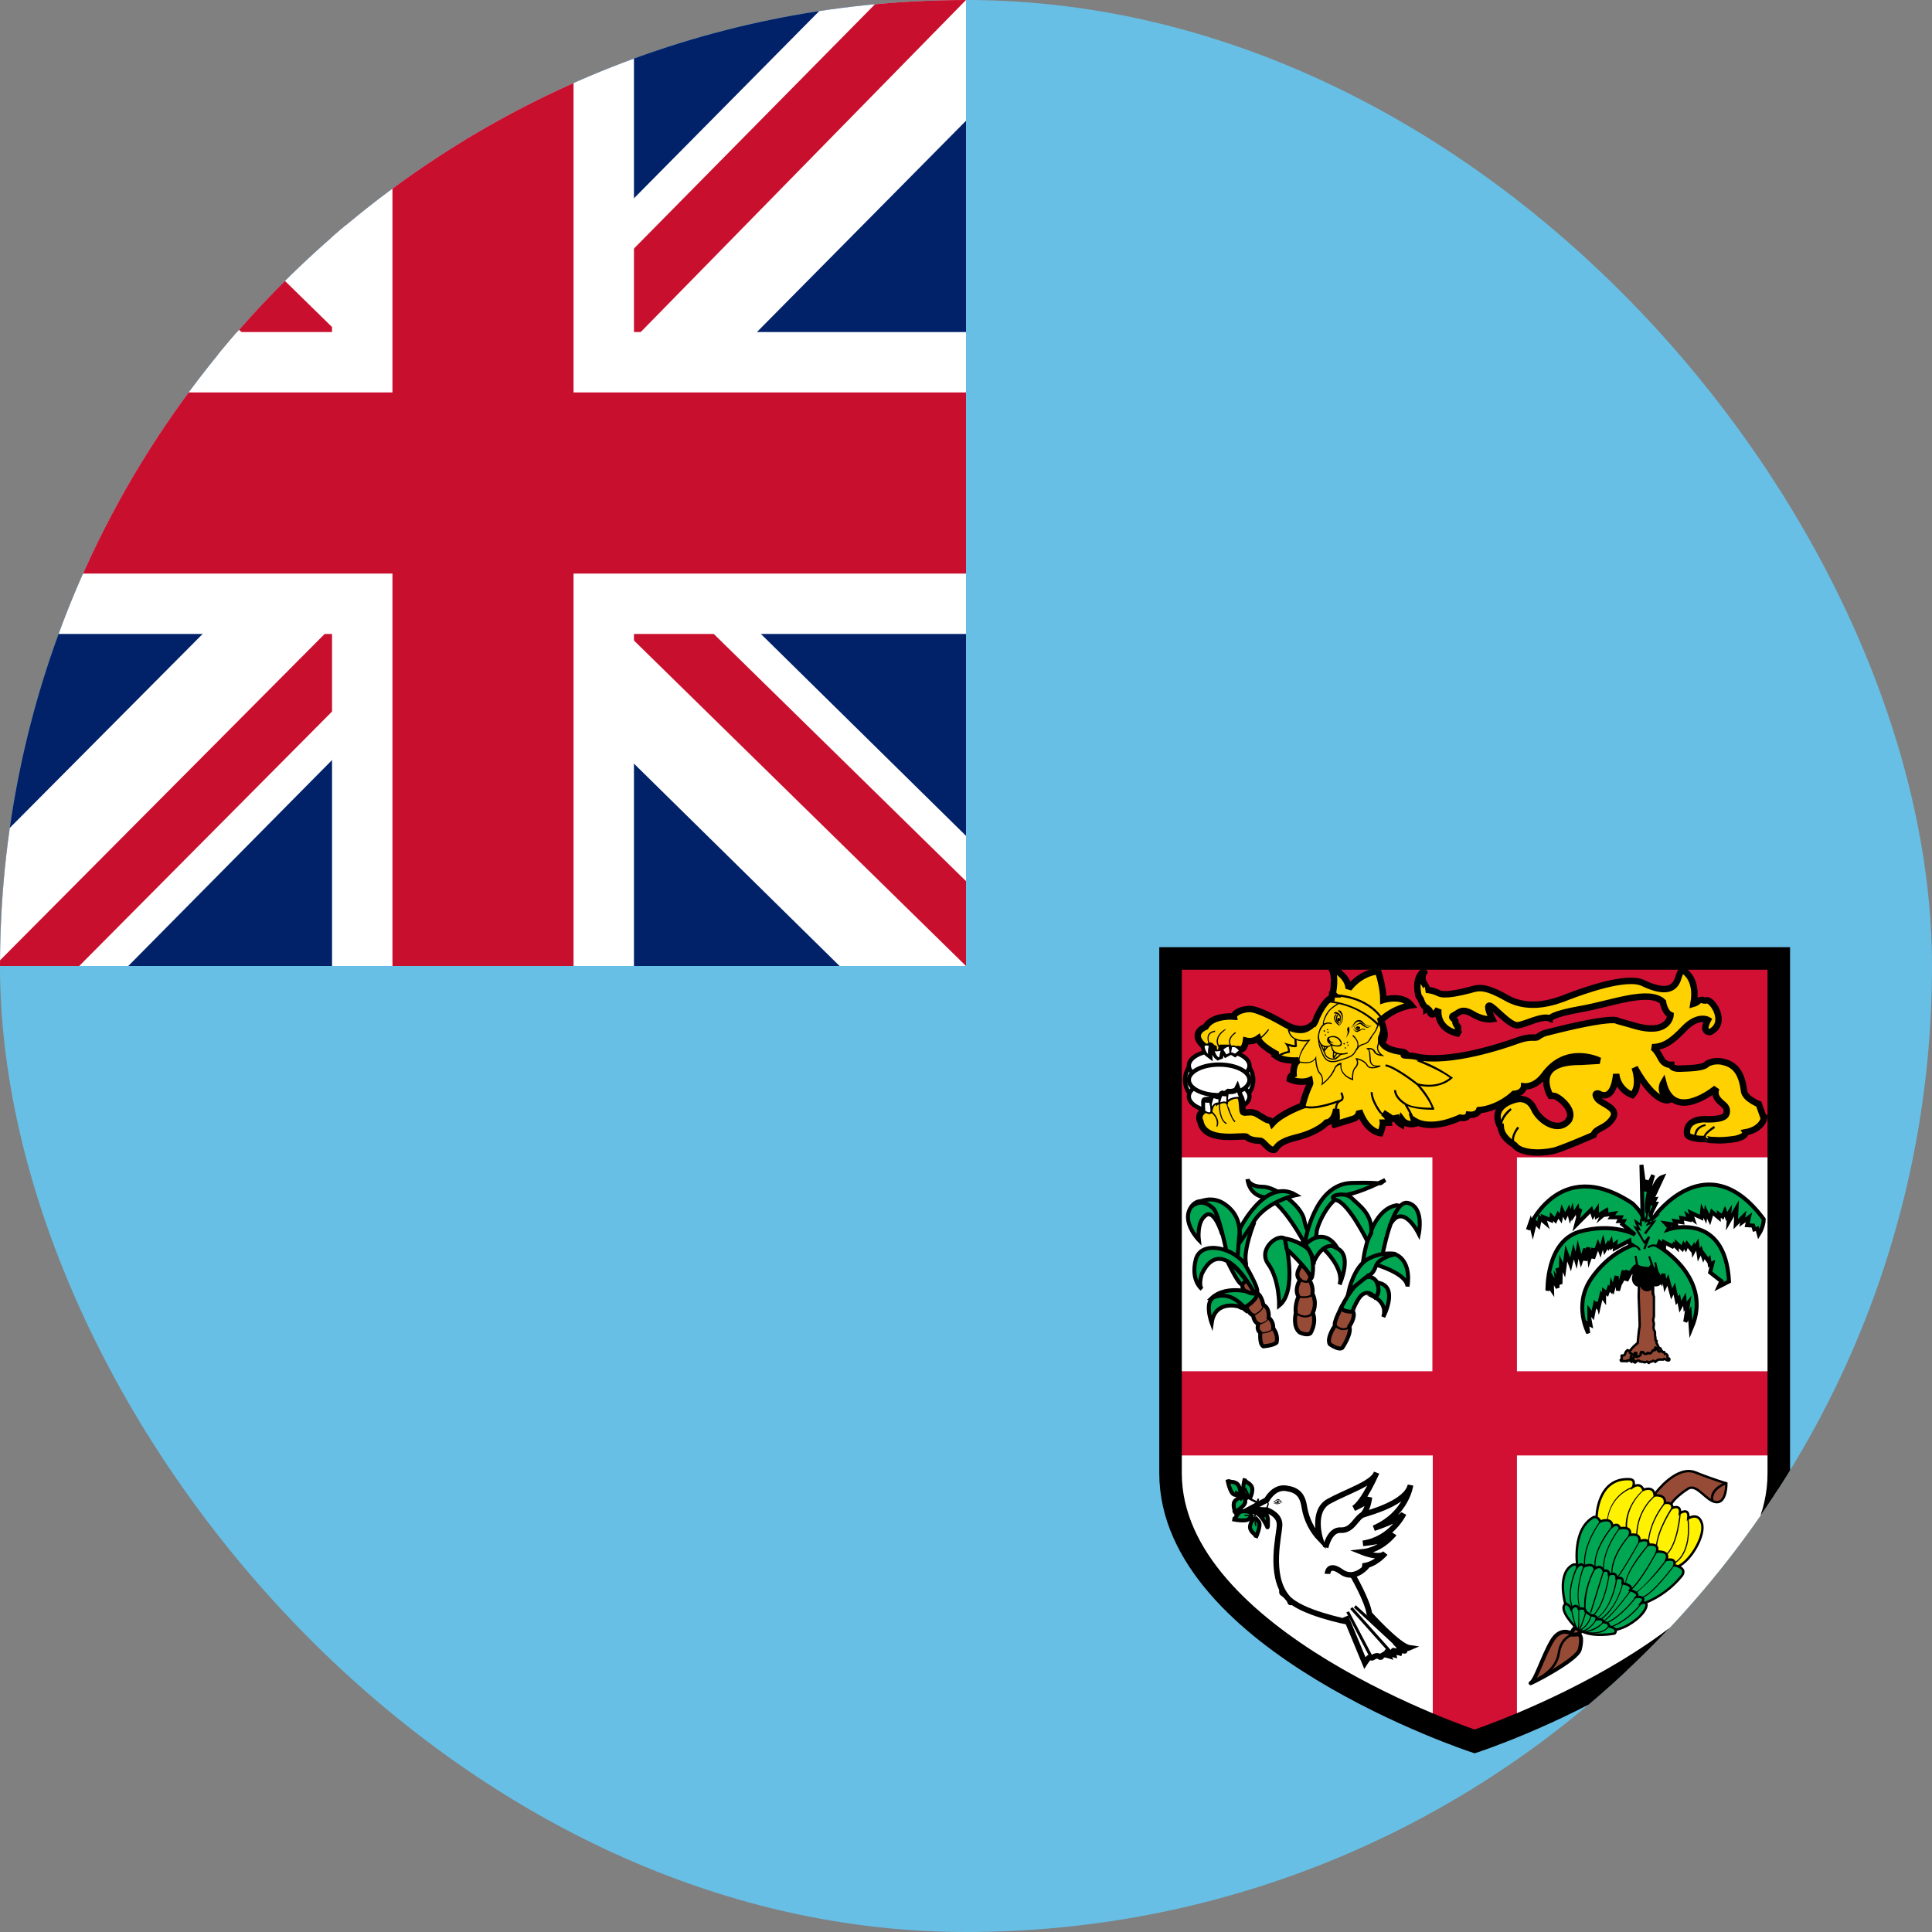 <svg width="30" height="30" viewBox="0 0 30 30" fill="none" xmlns="http://www.w3.org/2000/svg">
    <rect x="0" y="0" width="30" height="30" fill="#808080" stroke="none"/>
    <g clip-path="url(#clip0_530_1531)">
        <path d="M0 0V30H30V0.012H18.867V0H0Z" fill="#68BFE5"/>
        <path d="M18.176 14.883V22.875C18.176 25.488 22.898 27.041 22.898 27.041C22.898 27.041 27.621 25.488 27.621 22.881V14.883H18.176Z" fill="white"/>
        <path d="M22.242 17.695V21.293H18.176V22.6H22.248V26.789L22.898 27.041L23.555 26.789V22.6H27.621V21.293H23.555V17.695H22.242Z" fill="#D21034"/>
        <path d="M18.176 14.883H27.621V17.971H18.176V14.883Z" fill="#D21034"/>
        <path d="M18.931 17.197C19.224 17.197 19.461 17.006 19.461 16.769C19.461 16.532 19.224 16.34 18.931 16.34C18.639 16.34 18.401 16.532 18.401 16.769C18.401 17.006 18.639 17.197 18.931 17.197Z" fill="white" stroke="black" stroke-width="0.066" stroke-miterlimit="3"/>
        <path d="M18.931 16.784C19.191 16.784 19.402 16.678 19.402 16.547C19.402 16.416 19.191 16.309 18.931 16.309C18.671 16.309 18.46 16.416 18.46 16.547C18.46 16.678 18.671 16.784 18.931 16.784Z" fill="white" stroke="black" stroke-width="0.066" stroke-miterlimit="3"/>
        <path d="M18.931 17.264C19.191 17.264 19.402 17.157 19.402 17.026C19.402 16.895 19.191 16.788 18.931 16.788C18.671 16.788 18.46 16.895 18.46 17.026C18.46 17.157 18.671 17.264 18.931 17.264Z" fill="white" stroke="black" stroke-width="0.066" stroke-miterlimit="3"/>
        <path d="M18.931 17.006C19.191 17.006 19.402 16.9 19.402 16.769C19.402 16.638 19.191 16.531 18.931 16.531C18.671 16.531 18.46 16.638 18.46 16.769C18.46 16.9 18.671 17.006 18.931 17.006Z" fill="white" stroke="black" stroke-width="0.066" stroke-miterlimit="3"/>
        <path d="M27.387 17.361L27.311 17.145C27.311 17.145 27.1 17.062 27.082 16.945C27.047 16.652 26.936 16.535 26.777 16.494C26.733 16.48 26.687 16.475 26.64 16.479C26.594 16.483 26.549 16.496 26.508 16.518C26.461 16.588 26.221 16.588 26.086 16.594C25.951 16.6 25.951 16.535 25.951 16.535C25.922 16.536 25.894 16.529 25.868 16.516C25.843 16.503 25.821 16.483 25.805 16.459C25.735 16.324 25.688 16.271 25.652 16.26C25.828 16.26 25.957 16.178 26.151 15.973C26.367 15.75 26.52 15.838 26.52 15.838C26.414 16.043 26.555 16.025 26.555 16.025C26.836 15.885 26.59 15.516 26.502 15.533C26.42 15.551 26.397 15.492 26.397 15.492C26.397 15.557 26.297 15.586 26.297 15.586C26.373 15.17 26.121 15.059 26.121 15.059C26.086 15.094 26.063 15.176 26.063 15.176C25.998 15.422 25.77 15.387 25.512 15.264C25.254 15.141 24.569 15.393 24.352 15.475C24.141 15.562 23.748 15.697 23.397 15.498C23.045 15.299 22.957 15.334 22.817 15.375C22.676 15.41 22.43 15.469 22.342 15.422C22.28 15.391 22.212 15.373 22.143 15.369C22.172 15.357 22.131 15.299 22.131 15.299C22.026 15.152 22.143 15.065 22.143 15.065C22.143 15.065 21.949 15.123 22.026 15.463L22.061 15.516C22.061 15.516 22.09 15.621 22.149 15.65V15.674C22.149 15.674 22.195 15.65 22.207 15.721C22.231 15.791 22.301 15.727 22.336 15.668C22.336 15.668 22.277 15.979 22.664 16.055C22.664 16.055 22.623 16.008 22.641 15.973C22.658 15.943 22.594 15.914 22.6 15.867C22.6 15.82 22.5 15.797 22.582 15.762C22.664 15.721 22.699 15.645 22.875 15.75C23.039 15.85 23.174 15.826 23.174 15.826C23.174 15.826 23.069 15.615 23.127 15.615C23.186 15.615 23.444 15.938 23.572 15.92C23.701 15.902 23.947 15.762 24.07 15.815C24.07 15.815 24.082 15.75 24.551 15.668C25.02 15.586 25.606 15.352 25.822 15.557C25.822 15.557 25.846 15.721 25.94 15.762C25.94 15.762 25.922 16.102 25.336 15.914L25.125 15.855C25.125 15.855 25.096 15.756 23.983 16.043C23.983 16.043 23.924 16.066 23.877 16.102C23.836 16.131 23.777 16.078 23.555 16.16C23.332 16.242 22.518 16.512 22.014 16.412C21.902 16.383 21.797 16.395 21.797 16.383C21.791 16.359 21.856 16.383 21.856 16.383C21.815 16.342 21.797 16.336 21.797 16.336C21.375 16.295 21.451 16.102 21.451 16.102L21.475 16.16C21.545 16.072 21.445 15.855 21.445 15.855C21.444 15.85 21.442 15.844 21.44 15.838L21.475 15.815C21.68 15.639 21.914 15.609 21.914 15.609C21.774 15.434 21.481 15.527 21.481 15.527C21.481 15.322 21.399 15.082 21.399 15.082C21.106 15.111 20.942 15.352 20.942 15.352C20.936 15.141 20.66 15.018 20.66 15.018C20.76 15.135 20.695 15.428 20.695 15.428L20.707 15.44H20.684L20.678 15.498H20.666C20.666 15.498 20.567 15.533 20.444 15.803C20.444 15.803 20.432 15.861 20.385 15.92V15.902C20.385 15.902 20.256 16.078 19.951 15.902C19.951 15.902 19.541 15.656 19.395 15.668C19.248 15.674 19.154 15.744 19.16 15.785C19.16 15.785 18.832 15.756 18.721 15.943C18.721 15.943 18.469 16.037 18.686 16.236C18.686 16.236 18.709 16.33 18.774 16.377C18.774 16.377 18.762 16.189 18.809 16.248C18.809 16.248 18.82 16.266 18.844 16.277C18.844 16.301 18.867 16.377 18.914 16.412L18.944 16.4C18.948 16.356 18.958 16.313 18.973 16.271H18.985L18.979 16.277L19.037 16.365L19.102 16.33C19.137 16.33 19.178 16.359 19.178 16.359L19.254 16.301V16.295C19.33 16.307 19.348 16.16 19.348 16.16C19.38 16.168 19.413 16.169 19.445 16.163C19.478 16.157 19.508 16.144 19.535 16.125C19.57 16.242 19.84 16.377 19.84 16.377H19.852L19.817 16.4C19.934 16.488 20.168 16.465 20.168 16.465C20.074 16.506 20.086 16.682 20.086 16.682C20.027 16.705 20.027 16.758 20.027 16.758C20.209 16.834 20.338 16.775 20.338 16.775C20.35 16.834 20.338 16.84 20.338 16.84C20.262 16.998 20.227 17.156 20.227 17.156V17.168C20.227 17.168 19.899 17.285 19.758 17.443C19.758 17.443 19.74 17.396 19.699 17.396C19.658 17.396 19.529 17.291 19.471 17.279C19.412 17.256 19.324 17.291 19.301 17.268C19.283 17.238 19.295 17.057 19.254 17.027L19.213 16.91C19.184 16.969 19.072 16.957 19.072 16.957C19.056 16.968 19.041 16.98 19.026 16.992L18.979 16.986C18.967 16.986 18.955 17.021 18.944 17.051C18.939 17.055 18.936 17.058 18.932 17.062V17.027C18.908 17.045 18.861 17.021 18.844 17.021L18.815 17.074L18.709 17.086C18.692 17.092 18.709 17.232 18.709 17.232C18.574 17.309 18.639 17.414 18.639 17.414C18.709 17.766 19.313 17.613 19.36 17.654C19.401 17.701 19.506 17.713 19.565 17.713C19.617 17.713 19.682 17.842 19.764 17.854C19.84 17.871 19.764 17.754 20.115 17.666C20.479 17.578 20.596 17.432 20.596 17.432C20.713 17.414 20.742 17.273 20.748 17.221L20.754 17.309C20.772 17.426 20.69 17.473 20.69 17.473L20.994 17.379C21.117 17.35 21.106 17.244 21.106 17.244C21.223 17.578 21.434 17.596 21.434 17.596C21.481 17.473 21.475 17.432 21.475 17.432H21.569C21.569 17.355 21.51 17.303 21.475 17.279L21.621 17.373L21.68 17.361C21.68 17.414 21.762 17.461 21.762 17.461L21.774 17.391C21.844 17.484 21.973 17.449 21.973 17.449C21.97 17.433 21.966 17.418 21.961 17.402C22.236 17.572 22.67 17.355 22.67 17.355C22.787 17.379 22.805 17.309 22.805 17.309C22.94 17.326 22.969 17.238 22.969 17.238C23.285 17.209 23.508 16.986 23.508 16.986C23.66 16.975 23.666 16.869 23.666 16.869C23.666 16.869 23.824 16.893 23.971 16.705C24.322 16.207 24.838 16.471 24.838 16.471L24.545 16.488C23.754 16.482 24.076 17.016 24.076 17.016H24.129C24.205 17.027 24.457 17.232 24.363 17.385V17.391C24.199 17.607 23.901 17.402 23.819 17.215C23.731 17.027 23.561 17.068 23.561 17.068C23.561 17.068 23.115 17.145 23.297 17.496H23.303C23.309 17.584 23.361 17.684 23.52 17.783C23.608 17.906 23.901 17.918 24.117 17.871C24.217 17.854 24.744 17.625 24.744 17.625C24.785 17.508 24.92 17.537 25.037 17.373C25.154 17.203 24.861 17.145 24.803 17.057C24.738 16.963 24.82 16.98 24.82 16.98C25.072 17.121 25.096 16.676 25.096 16.676C25.102 16.749 25.13 16.818 25.174 16.876C25.219 16.934 25.279 16.979 25.348 17.004C25.488 16.863 25.383 16.576 25.383 16.576C25.717 17.174 25.922 17.08 25.922 17.08C25.74 16.963 25.828 16.816 25.828 16.816C25.992 17.449 26.649 16.898 26.649 16.898C26.619 16.992 26.649 17.045 26.707 17.104C26.766 17.162 26.836 17.186 26.807 17.297C26.772 17.402 26.467 17.379 26.467 17.379C26.467 17.379 26.168 17.367 26.197 17.613C26.209 17.672 26.408 17.695 26.485 17.684C26.485 17.684 26.455 17.684 26.561 17.701L26.69 17.707C26.819 17.707 26.953 17.684 26.953 17.684C27.129 17.643 27.1 17.584 27.1 17.584C27.363 17.537 27.393 17.361 27.393 17.361H27.387Z" fill="#FFD100" stroke="black" stroke-width="0.1" stroke-miterlimit="3"/>
        <path d="M18.691 16.266C18.691 16.266 18.703 16.23 18.732 16.225C18.75 16.225 18.779 16.236 18.803 16.271L18.814 16.26C18.814 16.26 18.744 16.154 18.773 16.084C18.785 16.055 18.82 16.025 18.867 16.025V16.002C18.809 16.014 18.773 16.037 18.756 16.078C18.751 16.093 18.749 16.109 18.75 16.125C18.75 16.16 18.762 16.195 18.773 16.219C18.76 16.209 18.743 16.205 18.727 16.207C18.703 16.213 18.686 16.23 18.68 16.242L18.691 16.266ZM26.953 17.666C26.777 17.695 26.508 17.707 26.484 17.654C26.484 17.648 26.484 17.607 26.631 17.514L26.613 17.484C26.496 17.566 26.438 17.625 26.461 17.666C26.496 17.766 26.883 17.707 26.959 17.695L26.953 17.666ZM23.531 17.771C23.49 17.707 23.508 17.619 23.59 17.514L23.561 17.496C23.473 17.613 23.455 17.713 23.502 17.789L23.531 17.771Z" fill="black"/>
        <path d="M23.291 17.502C23.291 17.607 23.367 17.707 23.514 17.795L23.531 17.771C23.396 17.689 23.326 17.596 23.32 17.496C23.32 17.35 23.473 17.238 23.473 17.232L23.455 17.209C23.449 17.209 23.279 17.332 23.291 17.502ZM26.338 17.537C26.291 17.613 26.309 17.701 26.309 17.701H26.338C26.338 17.701 26.326 17.619 26.367 17.555C26.381 17.536 26.399 17.52 26.419 17.508C26.439 17.496 26.461 17.488 26.484 17.484V17.455C26.42 17.467 26.367 17.496 26.338 17.537ZM19.354 16.172H19.342V16.178C19.342 16.178 19.324 16.271 19.283 16.295C19.277 16.299 19.27 16.302 19.263 16.303C19.256 16.304 19.249 16.303 19.242 16.301L19.172 16.26C19.154 16.242 19.143 16.236 19.125 16.242C19.108 16.221 19.099 16.194 19.102 16.166C19.108 16.119 19.137 16.078 19.189 16.043L19.184 16.025C19.125 16.066 19.09 16.113 19.084 16.16C19.078 16.219 19.108 16.254 19.113 16.26H19.119C19.137 16.254 19.143 16.26 19.16 16.271L19.236 16.318H19.295C19.336 16.289 19.354 16.207 19.354 16.189C19.547 16.23 19.705 15.996 19.705 15.99L19.693 15.979C19.693 15.979 19.535 16.213 19.354 16.172Z" fill="black"/>
        <path d="M18.896 16.137C18.885 16.172 18.896 16.213 18.914 16.248C18.938 16.283 18.955 16.301 18.979 16.307C19.008 16.307 19.025 16.289 19.043 16.271C19.055 16.254 19.072 16.242 19.078 16.248L19.096 16.26L19.113 16.248L19.084 16.23C19.066 16.23 19.049 16.242 19.031 16.254C19.014 16.271 18.996 16.289 18.979 16.283C18.967 16.283 18.949 16.266 18.932 16.236C18.922 16.222 18.916 16.205 18.913 16.188C18.91 16.171 18.91 16.154 18.914 16.137C18.932 16.055 19.031 15.99 19.031 15.99V15.979C19.025 15.979 18.914 16.037 18.896 16.137ZM18.633 17.344C18.645 17.309 18.668 17.285 18.709 17.262C18.703 17.262 18.75 17.303 18.791 17.297L18.814 17.285C18.826 17.291 18.896 17.355 18.896 17.438C18.896 17.455 18.896 17.473 18.885 17.49L18.902 17.496C18.961 17.379 18.826 17.262 18.826 17.262H18.814L18.785 17.279C18.756 17.279 18.715 17.244 18.709 17.244C18.656 17.268 18.627 17.303 18.615 17.338L18.633 17.344ZM19.242 17.033C19.201 17.033 19.09 17.057 19.055 17.109C19.043 17.133 19.043 17.156 19.055 17.18L19.066 17.221C19.102 17.309 19.137 17.402 19.172 17.426L19.184 17.408C19.148 17.391 19.113 17.291 19.084 17.209L19.066 17.174C19.062 17.166 19.06 17.157 19.06 17.148C19.06 17.138 19.062 17.129 19.066 17.121C19.102 17.074 19.195 17.051 19.242 17.051C19.266 17.051 19.271 17.139 19.277 17.197H19.295C19.295 17.109 19.283 17.027 19.236 17.033H19.242Z" fill="black"/>
        <path d="M18.944 17.121C18.936 17.128 18.931 17.136 18.928 17.145C18.925 17.155 18.924 17.164 18.926 17.174C18.926 17.18 18.932 17.408 19.043 17.455L19.049 17.438C18.949 17.397 18.944 17.174 18.944 17.174C18.944 17.174 18.938 17.151 18.955 17.133C18.967 17.121 19.002 17.121 19.049 17.133V17.115C19.002 17.098 18.961 17.104 18.944 17.121Z" fill="black"/>
        <path d="M18.855 17.139C18.809 17.174 18.809 17.268 18.809 17.273H18.826C18.826 17.273 18.826 17.18 18.867 17.156C18.879 17.145 18.902 17.145 18.926 17.156V17.139C18.902 17.127 18.873 17.127 18.855 17.139Z" fill="black"/>
        <path d="M21.428 15.884C21.428 15.884 21.479 16.001 21.479 16.091C21.479 16.106 21.471 16.118 21.467 16.13L21.448 16.079L21.436 16.118C21.436 16.118 21.413 16.172 21.448 16.231C21.495 16.309 21.611 16.356 21.799 16.375V16.379C21.793 16.379 21.788 16.38 21.783 16.383L21.775 16.391V16.406C21.783 16.426 21.802 16.426 21.845 16.426L21.872 16.43L21.896 16.437L21.892 16.433C21.931 16.433 21.982 16.445 22.032 16.465L21.993 16.473L22.036 16.492C22.04 16.492 22.375 16.628 22.511 16.737C22.472 16.773 22.305 16.893 22.017 16.823L21.97 16.811L22.001 16.85C22.001 16.85 22.192 17.069 22.231 17.201C22.165 17.201 21.912 17.201 21.822 17.123L21.802 17.142C21.802 17.142 21.919 17.322 21.95 17.458C21.912 17.466 21.834 17.47 21.783 17.404L21.759 17.376L21.748 17.454C21.724 17.435 21.693 17.411 21.693 17.38V17.365L21.623 17.376L21.475 17.287C21.468 17.281 21.46 17.276 21.452 17.271L21.436 17.298L21.46 17.31C21.491 17.333 21.545 17.376 21.549 17.439H21.456V17.458C21.456 17.47 21.456 17.513 21.421 17.602C21.378 17.594 21.214 17.536 21.117 17.259L21.086 17.267V17.275C21.086 17.302 21.078 17.365 20.992 17.388L20.739 17.466C20.761 17.434 20.772 17.396 20.77 17.357V17.326C20.765 17.292 20.763 17.258 20.762 17.224C20.762 17.166 20.774 17.131 20.817 17.108L20.801 17.076C20.797 17.076 20.427 17.228 20.244 17.166C20.252 17.127 20.283 17.002 20.345 16.87L20.338 16.878C20.349 16.87 20.361 16.854 20.349 16.792V16.773L20.33 16.78C20.33 16.78 20.213 16.835 20.041 16.773C20.041 16.757 20.053 16.733 20.088 16.718L20.1 16.714V16.683C20.1 16.636 20.104 16.527 20.17 16.504L20.162 16.473C20.162 16.473 19.964 16.488 19.843 16.422C19.895 16.384 19.955 16.359 20.018 16.348H20.03V16.332C20.029 16.301 20.023 16.271 20.01 16.243C20.057 16.258 20.112 16.27 20.131 16.254L20.139 16.25L20.131 16.13H20.1L20.104 16.231L19.987 16.204L19.94 16.188L19.971 16.227C19.99 16.255 20 16.287 19.999 16.321C19.928 16.336 19.861 16.366 19.804 16.41L19.784 16.426L19.804 16.437C19.897 16.5 20.041 16.508 20.116 16.504C20.082 16.556 20.065 16.617 20.065 16.679V16.695C20.049 16.704 20.036 16.716 20.026 16.731C20.016 16.746 20.009 16.762 20.006 16.78V16.792L20.014 16.796C20.111 16.84 20.221 16.847 20.322 16.815V16.85C20.244 17.014 20.205 17.174 20.205 17.174V17.189H20.217C20.369 17.252 20.634 17.17 20.754 17.127C20.739 17.154 20.727 17.185 20.727 17.224C20.728 17.269 20.732 17.313 20.739 17.357C20.739 17.446 20.68 17.482 20.677 17.482L20.688 17.513L21 17.419C21.07 17.4 21.097 17.357 21.109 17.322C21.23 17.61 21.421 17.633 21.432 17.637H21.444L21.448 17.626C21.468 17.576 21.482 17.523 21.487 17.47C21.518 17.469 21.549 17.467 21.58 17.466V17.446C21.58 17.419 21.576 17.396 21.565 17.376L21.619 17.407L21.67 17.4C21.682 17.45 21.744 17.493 21.752 17.497L21.771 17.509L21.783 17.442C21.861 17.509 21.966 17.489 21.974 17.489L21.985 17.485V17.47C21.97 17.365 21.9 17.24 21.857 17.174C21.993 17.236 22.243 17.232 22.254 17.232H22.27V17.213C22.218 17.084 22.145 16.965 22.052 16.862C22.371 16.921 22.543 16.753 22.55 16.745L22.562 16.733L22.547 16.726C22.407 16.626 22.255 16.543 22.095 16.48L22.13 16.473L22.091 16.453C22.021 16.417 21.943 16.399 21.865 16.398C21.826 16.352 21.806 16.348 21.802 16.344C21.584 16.321 21.506 16.262 21.475 16.215V16.204L21.483 16.192C21.502 16.165 21.51 16.13 21.51 16.091C21.51 15.989 21.46 15.877 21.46 15.873L21.428 15.884Z" fill="black"/>
        <path d="M20.435 15.822C20.435 15.822 20.412 15.939 20.31 15.997C20.233 16.036 20.135 16.036 20.014 15.986L19.999 15.982V15.997C20.008 16.047 20.035 16.092 20.077 16.122C20.127 16.161 20.205 16.176 20.306 16.169C20.271 16.208 20.166 16.34 20.166 16.473V16.492C20.182 16.5 20.346 16.547 20.423 16.449C20.423 16.488 20.439 16.624 20.49 16.675C20.521 16.706 20.529 16.745 20.529 16.78C20.529 16.811 20.521 16.835 20.521 16.835L20.513 16.858L20.532 16.843C20.54 16.839 20.692 16.726 20.739 16.582C20.739 16.582 20.766 16.543 20.813 16.531V16.55C20.813 16.609 20.836 16.71 21 16.772L21.012 16.776V16.765C21.011 16.756 21.011 16.747 21.012 16.737C21.012 16.695 21.012 16.62 21.055 16.582C21.072 16.566 21.083 16.544 21.088 16.521C21.092 16.498 21.088 16.474 21.078 16.453C21.113 16.461 21.191 16.488 21.222 16.547C21.269 16.632 21.428 16.562 21.436 16.562L21.432 16.543C21.432 16.543 21.362 16.558 21.319 16.531C21.31 16.524 21.303 16.515 21.298 16.505C21.292 16.495 21.289 16.484 21.288 16.473L21.28 16.379C21.28 16.34 21.273 16.313 21.253 16.293C21.273 16.293 21.316 16.293 21.331 16.332C21.362 16.395 21.46 16.398 21.464 16.398L21.499 16.402L21.471 16.383C21.471 16.383 21.386 16.328 21.401 16.254L21.413 16.2C21.436 16.102 21.475 15.943 21.44 15.841L21.425 15.849C21.432 15.873 21.436 15.904 21.436 15.935C21.436 16.021 21.409 16.13 21.397 16.196L21.382 16.25C21.381 16.257 21.381 16.263 21.382 16.27C21.382 16.321 21.409 16.356 21.432 16.375C21.405 16.371 21.366 16.356 21.355 16.324C21.327 16.27 21.265 16.27 21.238 16.274L21.214 16.278L21.23 16.293C21.257 16.309 21.261 16.332 21.261 16.383L21.269 16.473C21.273 16.504 21.288 16.527 21.308 16.543C21.331 16.558 21.355 16.558 21.374 16.562C21.327 16.574 21.261 16.582 21.238 16.539C21.195 16.453 21.07 16.433 21.066 16.43H21.047L21.055 16.445C21.055 16.445 21.07 16.469 21.07 16.5C21.07 16.519 21.062 16.547 21.043 16.566C21 16.609 20.992 16.691 20.992 16.733V16.749C20.852 16.691 20.829 16.605 20.829 16.554V16.515L20.836 16.504H20.821C20.8 16.507 20.781 16.515 20.764 16.527C20.747 16.54 20.733 16.555 20.723 16.574C20.685 16.669 20.622 16.752 20.54 16.815C20.543 16.802 20.544 16.789 20.544 16.776C20.544 16.741 20.536 16.698 20.505 16.663C20.447 16.609 20.439 16.43 20.439 16.43V16.398L20.423 16.426C20.361 16.535 20.182 16.48 20.178 16.48C20.17 16.344 20.334 16.165 20.334 16.161L20.349 16.145H20.326C20.221 16.161 20.139 16.145 20.084 16.106C20.053 16.082 20.032 16.047 20.022 16.009C20.139 16.052 20.24 16.056 20.318 16.013C20.352 15.992 20.381 15.965 20.404 15.933C20.427 15.901 20.443 15.864 20.451 15.826C20.567 15.569 20.665 15.526 20.665 15.526L20.661 15.51C20.653 15.51 20.552 15.549 20.435 15.822Z" fill="black"/>
        <path d="M20.696 15.436H20.688L20.595 15.565H20.622C20.913 15.588 21.185 15.715 21.389 15.923L21.401 15.935L21.491 15.838L21.483 15.826C21.23 15.428 20.7 15.436 20.692 15.436H20.696ZM20.704 15.471C20.766 15.471 21.218 15.483 21.452 15.834L21.401 15.888C21.196 15.693 20.931 15.571 20.649 15.541C20.667 15.518 20.686 15.495 20.704 15.471Z" fill="black"/>
        <path d="M20.622 15.701C20.58 15.756 20.552 15.82 20.54 15.888L20.544 15.904C20.517 15.932 20.496 15.966 20.483 16.003C20.469 16.04 20.464 16.079 20.466 16.118C20.466 16.169 20.474 16.219 20.489 16.266L20.501 16.294C20.548 16.426 20.591 16.543 20.805 16.473C21.008 16.41 21.015 16.395 21.066 16.309L21.082 16.29C21.109 16.243 21.14 16.235 21.171 16.223C21.21 16.212 21.249 16.2 21.288 16.13L21.319 16.079C21.358 16.029 21.405 15.962 21.409 15.884H21.393C21.382 15.952 21.352 16.015 21.308 16.067L21.269 16.122C21.26 16.144 21.247 16.163 21.229 16.178C21.211 16.193 21.19 16.203 21.167 16.208C21.146 16.212 21.127 16.22 21.109 16.232C21.092 16.244 21.077 16.26 21.066 16.278L21.05 16.301C21.004 16.383 20.996 16.395 20.797 16.457C20.602 16.519 20.564 16.422 20.517 16.286L20.505 16.258C20.451 16.11 20.493 15.962 20.567 15.908L20.591 15.888L20.556 15.892V15.888C20.556 15.861 20.583 15.787 20.634 15.713C20.68 15.651 20.79 15.592 20.79 15.588L20.782 15.573C20.774 15.577 20.669 15.639 20.622 15.701Z" fill="black"/>
        <path d="M20.528 16.243C20.564 16.266 20.61 16.262 20.672 16.243C20.672 16.262 20.672 16.309 20.712 16.34C20.758 16.379 20.828 16.387 20.926 16.363V16.344C20.832 16.367 20.762 16.36 20.723 16.325C20.711 16.312 20.701 16.298 20.695 16.282C20.689 16.265 20.687 16.248 20.688 16.231V16.215L20.676 16.223C20.618 16.247 20.571 16.25 20.536 16.223C20.478 16.184 20.482 16.079 20.482 16.079H20.466C20.466 16.079 20.458 16.196 20.528 16.243Z" fill="black"/>
        <path d="M20.637 16.099C20.614 16.106 20.606 16.126 20.606 16.142V16.153C20.614 16.2 20.665 16.231 20.708 16.243C20.754 16.254 20.809 16.258 20.828 16.231C20.836 16.219 20.844 16.2 20.828 16.165C20.812 16.132 20.783 16.107 20.748 16.095C20.713 16.082 20.675 16.084 20.641 16.099H20.637ZM20.715 16.227C20.676 16.215 20.63 16.188 20.626 16.149C20.626 16.149 20.622 16.122 20.645 16.114C20.675 16.102 20.709 16.102 20.739 16.113C20.77 16.125 20.794 16.147 20.809 16.177C20.821 16.192 20.821 16.208 20.813 16.215C20.801 16.235 20.758 16.239 20.715 16.227ZM20.7 16.332C20.688 16.43 20.7 16.434 20.704 16.434H20.712L20.719 16.43L20.774 16.352L20.704 16.321V16.332H20.7ZM20.719 16.348L20.747 16.36L20.715 16.402V16.348H20.719ZM20.556 16.254L20.552 16.344L20.63 16.251L20.552 16.243V16.254H20.556ZM20.571 16.262H20.595L20.571 16.293V16.262Z" fill="black"/>
        <path d="M20.501 16.223C20.501 16.223 20.56 16.336 20.571 16.379C20.575 16.402 20.61 16.433 20.649 16.445C20.688 16.461 20.727 16.461 20.754 16.441L20.805 16.398C20.821 16.379 20.828 16.375 20.844 16.379V16.36C20.821 16.36 20.809 16.367 20.793 16.383L20.743 16.422C20.712 16.445 20.677 16.437 20.657 16.43C20.618 16.418 20.591 16.391 20.587 16.371C20.575 16.332 20.521 16.219 20.517 16.215L20.501 16.223ZM20.579 15.888C20.535 15.911 20.502 15.95 20.486 15.997L20.501 16.001C20.501 16.001 20.528 15.931 20.583 15.904C20.598 15.897 20.614 15.894 20.63 15.894C20.646 15.894 20.662 15.897 20.677 15.904L20.68 15.888C20.641 15.873 20.61 15.873 20.575 15.888H20.579ZM21 16.091C21.008 16.091 21.125 16.184 21.058 16.293L21.07 16.305C21.148 16.176 21.012 16.075 21.012 16.071L21 16.091ZM20.641 16.106C20.641 16.106 20.622 16.172 20.719 16.196C20.719 16.196 20.63 16.196 20.622 16.172C20.618 16.149 20.622 16.099 20.641 16.106ZM20.934 16.184C20.934 16.192 20.926 16.196 20.922 16.196C20.919 16.196 20.917 16.195 20.915 16.194C20.913 16.193 20.911 16.191 20.91 16.188C20.91 16.18 20.914 16.176 20.922 16.176C20.926 16.176 20.934 16.18 20.934 16.188V16.184ZM20.941 16.231C20.941 16.235 20.941 16.239 20.934 16.239C20.931 16.239 20.929 16.238 20.927 16.237C20.924 16.235 20.923 16.233 20.922 16.231C20.922 16.228 20.923 16.225 20.925 16.223C20.927 16.221 20.93 16.219 20.934 16.219C20.938 16.219 20.941 16.223 20.941 16.231Z" fill="black"/>
        <path d="M20.871 16.219C20.878 16.219 20.883 16.214 20.883 16.208C20.883 16.201 20.878 16.196 20.871 16.196C20.865 16.196 20.86 16.201 20.86 16.208C20.86 16.214 20.865 16.219 20.871 16.219Z" fill="black"/>
        <path d="M20.902 16.27C20.902 16.273 20.901 16.276 20.899 16.278C20.897 16.28 20.894 16.282 20.891 16.282C20.888 16.282 20.885 16.28 20.883 16.278C20.88 16.276 20.879 16.273 20.879 16.27C20.879 16.266 20.883 16.262 20.891 16.262L20.902 16.27ZM20.626 15.986C20.626 15.989 20.625 15.992 20.622 15.994C20.62 15.996 20.617 15.997 20.614 15.997C20.611 15.997 20.608 15.996 20.606 15.994C20.604 15.992 20.602 15.989 20.602 15.986C20.604 15.984 20.605 15.983 20.607 15.982C20.608 15.981 20.61 15.98 20.612 15.98C20.614 15.98 20.616 15.981 20.618 15.982C20.619 15.983 20.621 15.984 20.622 15.986H20.626Z" fill="black"/>
        <path d="M20.622 16.04C20.628 16.04 20.634 16.035 20.634 16.029C20.634 16.022 20.628 16.017 20.622 16.017C20.616 16.017 20.61 16.022 20.61 16.029C20.61 16.035 20.616 16.04 20.622 16.04Z" fill="black"/>
        <path d="M20.563 16.021C20.57 16.021 20.575 16.015 20.575 16.009C20.575 16.003 20.57 15.997 20.563 15.997C20.557 15.997 20.552 16.003 20.552 16.009C20.552 16.015 20.557 16.021 20.563 16.021Z" fill="black"/>
        <path d="M20.591 16.071C20.591 16.074 20.59 16.076 20.589 16.078C20.587 16.081 20.585 16.082 20.583 16.083C20.58 16.083 20.577 16.082 20.575 16.08C20.573 16.077 20.571 16.074 20.571 16.071C20.571 16.068 20.573 16.065 20.575 16.063C20.577 16.061 20.58 16.06 20.583 16.06C20.585 16.061 20.587 16.062 20.589 16.064C20.59 16.066 20.591 16.069 20.591 16.071ZM20.778 15.697C20.778 15.697 20.914 15.783 20.782 15.943C20.782 15.943 20.848 15.892 20.852 15.81C20.86 15.729 20.805 15.662 20.774 15.697H20.778ZM21.304 15.927C21.257 15.951 21.195 15.908 21.163 15.869C21.132 15.83 21.066 15.818 21.023 15.892C20.984 15.962 20.926 15.989 20.926 15.989C20.926 15.989 20.984 15.958 21.043 15.892C21.101 15.83 21.136 15.88 21.195 15.912C21.249 15.943 21.261 15.951 21.3 15.931V15.927H21.304Z" fill="black"/>
        <path d="M21.292 15.939C21.28 15.948 21.264 15.953 21.248 15.953C21.233 15.952 21.218 15.946 21.206 15.935C21.167 15.904 21.14 15.865 21.097 15.888C21.051 15.912 20.969 15.974 20.969 15.974C20.969 15.974 21.105 15.88 21.132 15.904C21.156 15.923 21.218 15.974 21.253 15.958L21.292 15.939Z" fill="black"/>
        <path d="M21.187 15.993C21.144 15.962 21.101 16.032 21.066 16.024C21.027 16.017 21 15.954 21 15.954C21 15.954 21.031 16.017 21.078 16.005C21.128 15.989 21.16 15.958 21.191 15.982C21.218 16.005 21.187 15.993 21.187 15.993Z" fill="black"/>
        <path d="M21.121 16.005C21.11 16.007 21.098 16.007 21.087 16.005C21.076 16.002 21.066 15.997 21.057 15.99C21.048 15.983 21.041 15.974 21.035 15.964C21.03 15.954 21.027 15.943 21.027 15.931C21.027 15.931 21.054 16.001 21.128 15.99L21.121 16.005Z" fill="black"/>
        <path d="M21.117 15.95C21.121 15.97 21.121 15.982 21.097 15.982C21.074 15.982 21.058 15.974 21.058 15.95C21.058 15.931 21.113 15.935 21.117 15.95ZM20.813 15.834C20.812 15.84 20.809 15.846 20.804 15.851C20.799 15.855 20.792 15.857 20.786 15.857C20.77 15.857 20.766 15.849 20.766 15.834C20.766 15.818 20.766 15.806 20.786 15.806C20.805 15.806 20.813 15.818 20.813 15.834Z" fill="black"/>
        <path d="M20.716 15.736C20.716 15.736 20.864 15.736 20.794 15.919C20.794 15.919 20.848 15.83 20.813 15.764C20.774 15.701 20.723 15.717 20.723 15.717C20.723 15.717 20.708 15.729 20.716 15.736Z" fill="black"/>
        <path d="M20.716 15.81C20.716 15.849 20.739 15.884 20.786 15.923L20.797 15.908C20.755 15.873 20.731 15.841 20.731 15.81C20.731 15.779 20.755 15.76 20.755 15.76L20.743 15.748C20.743 15.748 20.716 15.771 20.712 15.81H20.716Z" fill="black"/>
        <path d="M20.747 15.841C20.75 15.861 20.77 15.88 20.793 15.888L20.801 15.873C20.782 15.865 20.766 15.849 20.762 15.834C20.754 15.802 20.778 15.767 20.778 15.767L20.762 15.756C20.762 15.756 20.735 15.802 20.747 15.841ZM20.945 15.943C20.945 15.943 20.973 16.001 20.934 16.063L20.895 16.126C20.895 16.126 20.941 16.036 20.922 16.001C20.906 15.962 20.945 15.943 20.945 15.943ZM21.514 16.558C21.662 16.585 22.001 16.85 22.001 16.85L22.02 16.827C22.009 16.815 21.674 16.554 21.518 16.527L21.51 16.558H21.514ZM21.646 16.928C21.654 17.065 21.802 17.146 21.802 17.15L21.822 17.123C21.822 17.123 21.685 17.045 21.678 16.928H21.646ZM21.284 16.959C21.284 17.107 21.424 17.287 21.432 17.294L21.456 17.275C21.456 17.275 21.315 17.096 21.315 16.959H21.284ZM20.813 16.975C20.836 17.026 20.836 17.049 20.828 17.061C20.821 17.076 20.805 17.076 20.805 17.076L20.809 17.107C20.821 17.107 20.844 17.1 20.856 17.076C20.871 17.049 20.867 17.01 20.84 16.959L20.813 16.975Z" fill="black"/>
        <path d="M18.691 16.236C18.691 16.236 18.691 16.336 18.773 16.395C18.773 16.395 18.762 16.289 18.785 16.242C18.785 16.242 18.744 16.195 18.686 16.242L18.691 16.236ZM18.844 16.301C18.844 16.301 18.861 16.389 18.914 16.43L18.943 16.424C18.943 16.424 18.961 16.307 18.979 16.295C18.996 16.283 18.902 16.336 18.844 16.301Z" fill="white" stroke="black" stroke-width="0.025" stroke-miterlimit="3"/>
        <path d="M18.979 16.295L19.037 16.389L19.107 16.354L19.09 16.242C19.09 16.242 19.049 16.23 18.973 16.301L18.979 16.295Z" fill="white" stroke="black" stroke-width="0.025" stroke-miterlimit="3"/>
        <path d="M19.254 16.313L19.178 16.377C19.178 16.377 19.137 16.348 19.102 16.354L19.119 16.254C19.119 16.254 19.178 16.213 19.254 16.313ZM18.703 17.25C18.703 17.25 18.691 17.115 18.709 17.104C18.709 17.104 18.767 17.121 18.785 17.104C18.785 17.104 18.82 17.215 18.808 17.256C18.803 17.303 18.75 17.285 18.703 17.256V17.25ZM19.055 17.109C19.055 17.109 19.055 16.992 19.072 16.975C19.072 16.975 19.189 16.992 19.213 16.934L19.254 17.045C19.254 17.045 19.125 17.033 19.055 17.104V17.109Z" fill="white" stroke="black" stroke-width="0.025" stroke-miterlimit="3"/>
        <path d="M18.932 17.133C18.932 17.133 18.955 17.01 18.979 17.004C18.979 17.004 19.037 17.021 19.055 17.004V17.15C19.055 17.15 19.055 17.086 18.938 17.133H18.932ZM18.803 17.15C18.803 17.15 18.826 17.039 18.844 17.039C18.861 17.039 18.908 17.068 18.932 17.051V17.133C18.932 17.133 18.832 17.109 18.814 17.25L18.803 17.15Z" fill="white"/>
        <path d="M18.932 17.133C18.932 17.133 18.955 17.01 18.979 17.004C18.979 17.004 19.037 17.021 19.055 17.004V17.15C19.055 17.15 19.055 17.086 18.938 17.133H18.932ZM18.932 17.133V17.051C18.908 17.068 18.861 17.039 18.844 17.039C18.826 17.039 18.803 17.15 18.803 17.15L18.814 17.25C18.832 17.109 18.932 17.133 18.932 17.133Z" stroke="black" stroke-width="0.025" stroke-miterlimit="3"/>
        <path d="M20.566 19.406C20.566 19.406 20.877 19.699 20.801 19.945C20.801 19.945 20.994 19.518 20.783 19.395C20.566 19.266 20.561 19.365 20.566 19.406Z" fill="#00A651" stroke="black" stroke-width="0.062" stroke-miterlimit="4.8"/>
        <path d="M20.18 19.688C20.18 19.688 20.098 19.799 20.186 19.875C20.186 19.875 20.092 20.016 20.162 20.133C20.162 20.133 20.104 20.256 20.121 20.391C20.121 20.391 20.068 20.596 20.18 20.689C20.18 20.689 20.297 20.748 20.35 20.701C20.35 20.701 20.449 20.543 20.385 20.385C20.385 20.385 20.461 20.25 20.379 20.086C20.379 20.086 20.402 19.986 20.332 19.875C20.332 19.875 20.379 19.805 20.338 19.746C20.338 19.746 20.191 19.594 20.18 19.688Z" fill="#964B36" stroke="black" stroke-width="0.062" stroke-miterlimit="4.8"/>
        <path d="M20.268 19.324C20.268 19.324 19.898 18.621 19.641 18.592C19.389 18.562 19.371 18.311 19.371 18.311C19.371 18.311 19.4 18.428 19.605 18.428C19.811 18.428 20.209 18.721 20.25 18.938C20.297 19.16 20.338 19.131 20.338 19.131L20.268 19.324Z" fill="#00A651" stroke="black" stroke-width="0.062" stroke-miterlimit="4.8"/>
        <path d="M20.268 19.277C20.268 19.277 20.402 18.387 20.983 18.369C21.563 18.352 21.369 18.416 21.51 18.322C21.51 18.322 21.117 18.527 20.877 18.557C20.637 18.586 20.438 19.055 20.444 19.143C20.449 19.23 20.315 19.4 20.244 19.342C20.18 19.283 20.268 19.277 20.268 19.277Z" fill="#00A651" stroke="black" stroke-width="0.062" stroke-miterlimit="4.8"/>
        <path d="M20.397 19.605C20.397 19.605 20.531 19.254 20.76 19.371C20.76 19.371 20.584 19.031 20.268 19.324C20.268 19.324 20.408 19.517 20.402 19.605H20.397ZM19.957 19.254C19.957 19.254 20.156 20.039 19.863 20.273C19.863 20.273 19.869 19.869 19.694 19.629C19.518 19.389 19.869 19.125 19.963 19.248L19.957 19.254Z" fill="#00A651" stroke="black" stroke-width="0.062" stroke-miterlimit="4.8"/>
        <path d="M19.98 19.395C19.98 19.395 20.332 19.723 20.35 19.834C20.373 19.945 20.449 19.506 20.291 19.377C20.191 19.302 20.074 19.252 19.951 19.23L19.98 19.395Z" fill="#00A651" stroke="black" stroke-width="0.062" stroke-miterlimit="4.8"/>
        <path d="M19.342 20.262C19.342 20.262 19.377 20.396 19.459 20.426C19.459 20.426 19.465 20.525 19.541 20.561C19.541 20.561 19.5 20.643 19.57 20.695C19.57 20.695 19.553 20.871 19.617 20.906C19.617 20.906 19.77 20.895 19.822 20.848C19.822 20.848 19.857 20.736 19.77 20.625C19.77 20.625 19.781 20.52 19.699 20.461C19.699 20.461 19.723 20.314 19.617 20.262C19.617 20.262 19.6 20.145 19.535 20.086C19.535 20.086 19.4 20.273 19.342 20.262Z" fill="#964B36" stroke="black" stroke-width="0.062" stroke-miterlimit="4.8"/>
        <path d="M19.512 20.092C19.512 20.092 19.061 19.922 18.809 20.162C18.809 20.162 19.195 20.215 19.248 20.291C19.295 20.367 19.535 20.168 19.518 20.092H19.512Z" fill="#00A651" stroke="black" stroke-width="0.062" stroke-miterlimit="4.8"/>
        <path d="M19.377 20.373L19.295 20.309C19.248 20.279 18.867 20.174 18.815 20.543C18.815 20.543 18.68 20.18 18.879 20.133C19.078 20.074 19.242 20.191 19.377 20.367M19.078 19.623C19.078 19.623 19.219 19.916 19.272 19.939C19.319 19.951 19.36 19.898 19.36 19.898C19.36 19.898 19.172 19.629 19.078 19.623ZM18.973 19.154C18.973 19.154 18.856 18.768 18.721 18.873C18.58 18.973 18.615 19.254 18.615 19.254C18.615 19.254 18.334 18.967 18.498 18.738C18.662 18.51 18.979 18.762 18.979 19.16L18.973 19.154Z" fill="#00A651"/>
        <path d="M19.377 20.373L19.295 20.309C19.248 20.279 18.867 20.174 18.815 20.543C18.815 20.543 18.68 20.18 18.879 20.133C19.078 20.074 19.242 20.191 19.377 20.367M19.078 19.623C19.078 19.623 19.219 19.916 19.272 19.939C19.319 19.951 19.36 19.898 19.36 19.898C19.36 19.898 19.172 19.629 19.078 19.623ZM18.973 19.154C18.973 19.154 18.856 18.768 18.721 18.873C18.58 18.973 18.615 19.254 18.615 19.254C18.615 19.254 18.334 18.967 18.498 18.738C18.662 18.51 18.979 18.762 18.979 19.16L18.973 19.154Z" stroke="black" stroke-width="0.062" stroke-miterlimit="4.8"/>
        <path d="M19.289 19.957C19.289 19.957 19.289 20.033 19.348 20.051C19.395 20.074 19.488 20.109 19.488 20.068C19.488 20.027 19.418 19.858 19.389 19.875C19.359 19.898 19.307 19.898 19.289 19.957Z" fill="#964B36" stroke="black" stroke-width="0.062" stroke-miterlimit="4.8"/>
        <path d="M19.201 19.506C19.201 19.506 19.19 19.166 19.406 19.037C19.406 19.037 19.453 19.049 19.477 18.979C19.477 18.979 19.301 19.406 19.348 19.623V19.652" fill="#00A651"/>
        <path d="M19.201 19.506C19.201 19.506 19.19 19.166 19.406 19.037C19.406 19.037 19.453 19.049 19.477 18.979C19.477 18.979 19.301 19.406 19.348 19.623V19.652" stroke="black" stroke-width="0.062" stroke-miterlimit="4.8"/>
        <path d="M19.248 19.09C19.248 19.09 19.646 18.27 20.127 18.557C20.127 18.557 19.623 18.656 19.441 19.02L19.254 19.289L19.248 19.09Z" fill="#00A651" stroke="black" stroke-width="0.062" stroke-miterlimit="4.8"/>
        <path d="M19.037 19.395C19.037 19.395 18.92 18.844 18.844 18.768C18.768 18.697 18.645 18.615 18.498 18.738C18.498 18.738 18.756 18.51 19.025 18.703C19.301 18.896 19.242 19.195 19.242 19.195L19.213 19.576L19.025 19.406" fill="#00A651"/>
        <path d="M19.037 19.395C19.037 19.395 18.92 18.844 18.844 18.768C18.768 18.697 18.645 18.615 18.498 18.738C18.498 18.738 18.756 18.51 19.025 18.703C19.301 18.896 19.242 19.195 19.242 19.195L19.213 19.576L19.025 19.406" stroke="black" stroke-width="0.062" stroke-miterlimit="4.8"/>
        <path d="M19.459 20.045C19.459 20.045 18.973 19.131 18.662 19.781C18.662 19.781 18.604 19.951 18.662 20.016C18.662 20.016 18.486 19.887 18.568 19.558C18.651 19.242 19.189 19.383 19.342 19.652C19.494 19.916 19.541 20.045 19.518 20.062C19.494 20.074 19.459 20.045 19.459 20.045ZM20.824 20.308C20.824 20.308 21.176 19.582 21.387 19.916C21.387 19.916 21.445 20.074 21.352 20.145C21.352 20.145 21.217 19.969 21.088 20.18C20.971 20.385 21.018 20.367 21.018 20.367C21.018 20.367 20.883 20.408 20.824 20.308Z" fill="#00A651" stroke="black" stroke-width="0.062" stroke-miterlimit="4.8"/>
        <path d="M21.352 20.145C21.352 20.145 21.545 20.244 21.48 20.449C21.48 20.449 21.738 19.957 21.381 19.916C21.381 19.916 21.451 20.068 21.357 20.145H21.352ZM21.375 19.641C21.375 19.641 21.844 19.775 21.855 19.975C21.855 19.975 21.932 19.594 21.668 19.477C21.668 19.477 21.352 19.523 21.375 19.641Z" fill="#00A651" stroke="black" stroke-width="0.062" stroke-miterlimit="4.8"/>
        <path d="M21.58 19.031C21.779 18.644 22.031 19.16 22.031 19.16C22.031 19.16 22.119 18.75 21.867 18.68C21.615 18.609 21.457 19.541 21.457 19.541L21.164 19.605C21.164 19.605 21.246 18.791 21.686 18.715L21.738 18.726" fill="#00A651"/>
        <path d="M21.58 19.031C21.779 18.644 22.031 19.16 22.031 19.16C22.031 19.16 22.119 18.75 21.867 18.68C21.615 18.609 21.457 19.541 21.457 19.541L21.164 19.605C21.164 19.605 21.246 18.791 21.686 18.715L21.738 18.726" stroke="black" stroke-width="0.062" stroke-miterlimit="4.8"/>
        <path d="M21.229 19.266C21.229 19.266 20.947 18.697 20.76 18.639C20.567 18.58 20.865 18.492 20.983 18.598C21.1 18.715 21.317 18.85 21.293 19.142L21.234 19.266H21.229ZM20.942 20.051C20.942 20.051 21.023 19.664 21.246 19.547C21.463 19.43 21.668 19.471 21.668 19.471C21.668 19.471 21.404 19.529 21.363 19.664C21.317 19.799 21.246 19.805 21.246 19.805L20.942 20.051Z" fill="#00A651" stroke="black" stroke-width="0.062" stroke-miterlimit="4.8"/>
        <path d="M20.824 20.309C20.824 20.309 20.701 20.543 20.73 20.584C20.73 20.584 20.596 20.771 20.648 20.871C20.648 20.871 20.783 20.971 20.842 20.93C20.842 20.93 20.994 20.713 20.953 20.596C20.953 20.596 21.053 20.455 21.012 20.367C21.012 20.367 20.865 20.379 20.824 20.309Z" fill="#964B36" stroke="black" stroke-width="0.062" stroke-miterlimit="4.8"/>
        <path d="M20.18 19.893C20.186 19.893 20.262 19.934 20.314 19.916L20.35 19.887L20.32 19.869C20.303 19.904 20.221 19.875 20.191 19.863L20.18 19.893ZM20.168 20.121L20.162 20.15C20.168 20.15 20.314 20.18 20.391 20.115L20.367 20.092C20.309 20.15 20.168 20.121 20.168 20.121ZM20.127 20.379L20.109 20.402C20.109 20.402 20.285 20.531 20.402 20.396L20.373 20.373C20.279 20.49 20.139 20.385 20.133 20.373L20.127 20.379ZM19.459 20.414V20.432C19.471 20.432 19.617 20.373 19.629 20.262H19.611C19.6 20.361 19.459 20.414 19.459 20.414ZM19.541 20.549V20.566C19.547 20.566 19.682 20.555 19.705 20.461H19.688C19.67 20.543 19.541 20.549 19.541 20.549ZM19.57 20.689V20.707C19.57 20.707 19.729 20.713 19.775 20.631L19.764 20.619C19.717 20.695 19.57 20.689 19.57 20.689ZM20.719 20.596C20.719 20.596 20.789 20.66 20.865 20.654C20.884 20.654 20.903 20.65 20.92 20.642C20.937 20.633 20.953 20.622 20.965 20.607L20.941 20.59C20.921 20.611 20.894 20.623 20.865 20.625C20.842 20.624 20.819 20.618 20.798 20.608C20.777 20.598 20.758 20.584 20.742 20.566L20.719 20.596Z" fill="black"/>
        <path d="M25.277 21.129C25.268 21.133 25.26 21.139 25.254 21.146L25.277 21.129ZM25.816 20.994C25.816 20.982 25.811 20.988 25.805 20.982L25.781 20.936H25.764L25.723 20.854C25.724 20.85 25.724 20.846 25.723 20.842C25.723 20.834 25.723 20.826 25.723 20.818C25.717 20.812 25.711 20.818 25.705 20.807V20.766L25.699 20.742V20.707C25.7 20.699 25.7 20.691 25.699 20.684C25.688 20.66 25.676 20.643 25.676 20.613L25.682 20.555L25.67 20.496L25.682 20.443V20.133C25.67 20.109 25.676 20.092 25.67 20.074V19.957L25.664 20.104C25.664 19.975 25.652 19.852 25.652 19.852L25.459 19.764C25.459 19.764 25.441 20.121 25.447 20.174C25.447 20.221 25.465 20.566 25.459 20.607C25.447 20.648 25.43 20.854 25.43 20.854C25.43 20.854 25.336 20.924 25.295 21C25.26 21.07 25.266 21.1 25.254 21.1L25.348 21.082L25.277 21.129C25.284 21.126 25.291 21.125 25.299 21.126C25.306 21.127 25.313 21.13 25.318 21.135L25.336 21.146L25.348 21.135L25.389 21.158L25.412 21.141L25.424 21.117H25.488C25.506 21.117 25.518 21.094 25.535 21.076C25.553 21.064 25.564 21.059 25.582 21.059C25.6 21.059 25.617 21.076 25.635 21.082C25.646 21.082 25.658 21.082 25.67 21.064L25.688 21.029H25.799L25.816 21.041L25.822 21.018V20.994H25.816Z" fill="#964B36"/>
        <path d="M25.277 21.129C25.268 21.133 25.26 21.139 25.254 21.146L25.277 21.129ZM25.277 21.129L25.348 21.082L25.254 21.1C25.266 21.1 25.26 21.07 25.295 21C25.336 20.924 25.43 20.854 25.43 20.854C25.43 20.854 25.447 20.648 25.459 20.607C25.465 20.566 25.447 20.221 25.447 20.174C25.441 20.121 25.459 19.764 25.459 19.764L25.652 19.852C25.652 19.852 25.664 19.975 25.664 20.104L25.67 19.957V20.074C25.676 20.092 25.67 20.109 25.682 20.133V20.443L25.67 20.496L25.682 20.555L25.676 20.613C25.676 20.643 25.688 20.66 25.699 20.684C25.7 20.691 25.7 20.699 25.699 20.707V20.742L25.705 20.766V20.807C25.711 20.818 25.717 20.812 25.723 20.818C25.723 20.826 25.723 20.834 25.723 20.842C25.724 20.846 25.724 20.85 25.723 20.854L25.764 20.936H25.781L25.805 20.982C25.811 20.988 25.816 20.982 25.816 20.994H25.822V21.018L25.816 21.041L25.799 21.029H25.688L25.67 21.064C25.658 21.082 25.646 21.082 25.635 21.082C25.617 21.076 25.6 21.059 25.582 21.059C25.564 21.059 25.553 21.064 25.535 21.076C25.518 21.094 25.506 21.117 25.488 21.117H25.424L25.412 21.141L25.389 21.158L25.348 21.135L25.336 21.146L25.318 21.135C25.313 21.13 25.306 21.127 25.299 21.126C25.291 21.125 25.284 21.126 25.277 21.129Z" stroke="black" stroke-width="0.037" stroke-miterlimit="4.8"/>
        <path d="M25.424 21.123L25.453 21.129L25.459 21.141C25.461 21.142 25.463 21.142 25.465 21.142C25.467 21.142 25.469 21.142 25.471 21.141L25.488 21.146H25.506L25.529 21.152C25.541 21.158 25.553 21.152 25.564 21.146C25.576 21.135 25.582 21.146 25.594 21.158C25.605 21.17 25.605 21.164 25.611 21.158C25.611 21.156 25.611 21.154 25.611 21.152L25.629 21.146L25.652 21.141L25.67 21.129L25.693 21.141C25.698 21.142 25.701 21.144 25.705 21.146C25.717 21.129 25.74 21.123 25.752 21.111H25.828C25.834 21.105 25.834 21.1 25.846 21.1L25.887 21.123C25.893 21.123 25.928 21.135 25.922 21.105C25.922 21.082 25.898 21.1 25.893 21.082V21.047C25.89 21.041 25.887 21.037 25.883 21.033C25.879 21.029 25.875 21.026 25.869 21.023H25.852L25.84 20.994C25.834 20.994 25.828 21 25.816 20.994L25.805 20.982C25.787 20.965 25.775 20.994 25.764 20.988C25.752 20.988 25.74 20.959 25.729 20.947C25.729 20.941 25.711 20.918 25.705 20.924C25.693 20.93 25.705 20.953 25.699 20.965C25.693 20.971 25.676 20.965 25.676 20.965C25.664 20.965 25.664 20.965 25.658 20.982C25.641 21 25.635 21.017 25.617 21.017L25.588 21.006C25.582 21.012 25.576 21.023 25.564 21.023C25.557 21.025 25.549 21.025 25.541 21.023C25.529 21.023 25.523 21.006 25.518 21C25.518 20.998 25.517 20.997 25.516 20.996C25.515 20.995 25.513 20.994 25.512 20.994C25.51 20.994 25.509 20.995 25.508 20.996C25.506 20.997 25.506 20.998 25.506 21L25.494 20.994C25.482 20.988 25.482 20.994 25.477 21.006V21.035L25.453 21.058L25.43 21.064C25.424 21.064 25.412 21.082 25.406 21.064C25.4 21.041 25.424 21 25.395 21.006C25.395 21.006 25.383 21.006 25.377 21.023V21.058C25.377 21.076 25.342 21.105 25.348 21.117C25.348 21.135 25.365 21.117 25.371 21.117C25.377 21.123 25.371 21.135 25.383 21.141C25.389 21.158 25.424 21.117 25.424 21.141M25.301 20.982V20.977L25.271 20.965L25.248 20.988C25.23 21.017 25.236 21.047 25.207 21.047H25.184C25.172 21.053 25.184 21.076 25.184 21.088V21.105C25.178 21.105 25.172 21.105 25.166 21.117C25.166 21.141 25.184 21.135 25.189 21.135H25.248L25.283 21.123L25.312 21.117C25.318 21.108 25.322 21.098 25.324 21.088V21.064C25.324 21.053 25.336 21.058 25.342 21.041C25.342 21 25.301 21.029 25.307 20.988" fill="#964B36"/>
        <path d="M25.424 21.123L25.453 21.129L25.459 21.141C25.461 21.142 25.463 21.142 25.465 21.142C25.467 21.142 25.469 21.142 25.471 21.141L25.488 21.146H25.506L25.529 21.152C25.541 21.158 25.553 21.152 25.564 21.146C25.576 21.135 25.582 21.146 25.594 21.158C25.605 21.17 25.605 21.164 25.611 21.158C25.611 21.156 25.611 21.154 25.611 21.152L25.629 21.146L25.652 21.141L25.67 21.129L25.693 21.141C25.698 21.142 25.701 21.144 25.705 21.146C25.717 21.129 25.74 21.123 25.752 21.111H25.828C25.834 21.105 25.834 21.1 25.846 21.1L25.887 21.123C25.893 21.123 25.928 21.135 25.922 21.105C25.922 21.082 25.898 21.1 25.893 21.082V21.047C25.89 21.041 25.887 21.037 25.883 21.033C25.879 21.029 25.875 21.026 25.869 21.023H25.852L25.84 20.994C25.834 20.994 25.828 21 25.816 20.994L25.805 20.982C25.787 20.965 25.775 20.994 25.764 20.988C25.752 20.988 25.74 20.959 25.729 20.947C25.729 20.941 25.711 20.918 25.705 20.924C25.693 20.93 25.705 20.953 25.699 20.965C25.693 20.971 25.676 20.965 25.676 20.965C25.664 20.965 25.664 20.965 25.658 20.982C25.641 21 25.635 21.017 25.617 21.017L25.588 21.006C25.582 21.012 25.576 21.023 25.564 21.023C25.557 21.025 25.549 21.025 25.541 21.023C25.529 21.023 25.523 21.006 25.518 21C25.518 20.998 25.517 20.997 25.516 20.996C25.515 20.995 25.513 20.994 25.512 20.994C25.51 20.994 25.509 20.995 25.508 20.996C25.506 20.997 25.506 20.998 25.506 21L25.494 20.994C25.482 20.988 25.482 20.994 25.477 21.006V21.035L25.453 21.058L25.43 21.064C25.424 21.064 25.412 21.082 25.406 21.064C25.4 21.041 25.424 21 25.395 21.006C25.395 21.006 25.383 21.006 25.377 21.023V21.058C25.377 21.076 25.342 21.105 25.348 21.117C25.348 21.135 25.365 21.117 25.371 21.117C25.377 21.123 25.371 21.135 25.383 21.141C25.389 21.158 25.424 21.117 25.424 21.141M25.301 20.982V20.977L25.271 20.965L25.248 20.988C25.23 21.017 25.236 21.047 25.207 21.047H25.184C25.172 21.053 25.184 21.076 25.184 21.088V21.105C25.178 21.105 25.172 21.105 25.166 21.117C25.166 21.141 25.184 21.135 25.189 21.135H25.248L25.283 21.123L25.312 21.117C25.318 21.108 25.322 21.098 25.324 21.088V21.064C25.324 21.053 25.336 21.058 25.342 21.041C25.342 21 25.301 21.029 25.307 20.988" stroke="black" stroke-width="0.037" stroke-miterlimit="4.8"/>
        <path d="M25.793 19.846C25.793 19.904 25.758 19.945 25.711 19.945C25.664 19.945 25.629 19.898 25.629 19.846C25.629 19.793 25.664 19.752 25.711 19.752C25.758 19.752 25.793 19.793 25.793 19.846ZM25.529 19.729C25.529 19.787 25.488 19.822 25.447 19.822C25.4 19.822 25.365 19.781 25.365 19.729C25.365 19.676 25.4 19.635 25.447 19.635C25.488 19.635 25.529 19.676 25.529 19.729Z" fill="black" stroke="black" stroke-width="0.062" stroke-miterlimit="4.8"/>
        <path d="M25.664 19.764C25.664 19.822 25.629 19.863 25.588 19.863C25.541 19.863 25.506 19.816 25.506 19.764C25.506 19.711 25.541 19.67 25.588 19.67C25.629 19.67 25.664 19.711 25.664 19.764Z" fill="black" stroke="black" stroke-width="0.062" stroke-miterlimit="4.8"/>
        <path d="M25.529 19.852C25.529 19.91 25.494 19.951 25.453 19.951C25.406 19.951 25.371 19.904 25.371 19.852C25.371 19.799 25.406 19.758 25.453 19.758C25.494 19.758 25.529 19.799 25.529 19.852Z" fill="black" stroke="black" stroke-width="0.062" stroke-miterlimit="4.8"/>
        <path d="M25.658 19.922C25.658 19.98 25.623 20.021 25.576 20.021C25.529 20.021 25.494 19.98 25.494 19.928C25.494 19.869 25.529 19.828 25.576 19.828C25.623 19.828 25.658 19.875 25.658 19.928V19.922Z" fill="black" stroke="black" stroke-width="0.062" stroke-miterlimit="4.8"/>
        <path d="M25.693 18.885C25.693 18.885 26.514 17.748 27.387 18.932C27.387 18.932 27.387 19.049 27.311 19.166L27.287 19.078L27.24 19.09L27.223 19.031L27.129 19.025L27.158 18.902L27.053 18.979L27.07 18.891L26.953 19.008L26.965 18.762L26.842 18.973L26.854 18.826L26.812 18.891L26.783 18.809L26.748 18.891L26.689 18.85V18.908L26.584 18.82L26.549 18.938L26.49 18.814L26.479 18.896L26.432 18.797L26.42 18.908L26.256 18.832L26.291 18.938L26.209 18.879L26.227 18.938L26.109 18.914L26.121 18.979L26.004 18.961L26.027 19.02L25.863 18.996L25.922 19.061L25.904 19.09C25.904 19.09 26.789 18.797 26.848 19.898L26.689 19.98L26.73 19.893L26.689 19.863L26.555 19.758L26.59 19.617L26.549 19.635L26.537 19.553L26.52 19.57L26.461 19.488L26.449 19.518L26.414 19.418L26.379 19.488L26.355 19.324L26.297 19.43L26.291 19.371L26.268 19.406L26.197 19.318L26.174 19.377L26.145 19.33L26.121 19.389L26.039 19.312V19.371L25.992 19.324L25.969 19.354L25.84 19.289V19.348L25.77 19.289L25.746 19.348C25.746 19.348 26.549 19.805 26.297 20.543L26.256 20.643L26.238 20.391L26.168 20.525L26.215 20.232L26.168 20.291L26.156 20.174L26.092 20.291L26.068 20.162L26.039 20.197L25.998 20.01L25.957 20.092L25.898 19.875L25.857 19.963L25.828 19.781L25.799 19.893L25.711 19.729L25.693 19.793L25.646 19.664L25.617 19.705C25.617 19.705 25.471 19.705 25.424 19.664C25.377 19.629 25.254 19.887 25.254 19.887L25.271 19.729L25.213 19.834V19.729L25.125 20.039L25.102 19.816L25.049 20.01L25.025 19.951L25.014 20.033L24.984 20.004L24.955 20.086L24.908 20.051V20.168L24.867 20.109L24.826 20.285L24.809 20.215V20.297L24.768 20.25L24.732 20.426L24.68 20.355V20.479L24.697 20.572L24.639 20.543L24.662 20.701C24.662 20.701 24.428 20.273 24.703 19.863C24.979 19.453 25.348 19.336 25.348 19.336L25.307 19.307L25.301 19.266L25.078 19.383L25.084 19.312L25.025 19.359L25.014 19.289L24.979 19.354L24.967 19.324L24.92 19.406L24.891 19.289L24.85 19.43L24.814 19.33L24.738 19.541V19.383L24.68 19.547L24.662 19.371L24.615 19.576V19.389L24.551 19.576L24.504 19.4L24.475 19.57L24.434 19.436L24.387 19.635L24.322 19.459L24.287 19.723L24.24 19.617L24.234 19.811L24.182 19.693L24.234 19.939L24.17 19.846L24.188 19.998L24.094 19.834L24.1 20.033L24.053 19.963L24.029 20.039C24.029 20.039 24.006 19.277 24.527 19.125C25.049 18.979 25.389 19.172 25.389 19.172L25.189 19.008L25.213 18.961H25.137L25.166 18.902H25.02L25.061 18.844L24.943 18.861V18.826L24.873 18.885L24.902 18.82L24.797 18.885V18.785L24.738 18.873L24.709 18.785L24.475 19.02L24.539 18.773L24.498 18.832L24.492 18.773L24.422 18.879L24.41 18.803L24.381 18.891L24.357 18.791L24.305 18.891L24.258 18.797L24.234 18.92L24.193 18.861L24.152 18.949L24.094 18.891L24.088 18.949L23.971 18.902L24 18.99L23.912 18.914L23.889 19.031L23.836 18.973L23.801 19.119L23.766 18.979L23.725 19.096C23.725 19.096 24.188 17.912 25.348 18.686C25.348 18.686 25.477 18.803 25.506 18.891C25.535 18.979 25.506 18.908 25.506 18.908L25.488 18.088L25.535 18.439L25.564 18.322L25.553 18.498L25.67 18.246C25.67 18.246 25.535 18.674 25.582 18.832C25.582 18.832 25.641 18.334 25.816 18.275L25.652 18.627L25.699 18.621L25.664 18.691H25.711L25.652 18.809L25.629 18.867L25.658 18.926L25.699 18.885H25.693Z" fill="#00A651" stroke="black" stroke-width="0.062" stroke-miterlimit="4.8"/>
        <path d="M25.576 19.365L25.6 19.383C25.6 19.383 25.676 19.307 25.793 19.406L25.816 19.383C25.67 19.26 25.576 19.365 25.576 19.365ZM25.541 18.967L25.535 18.99L25.594 18.967L25.553 19.037L25.635 19.008L25.529 19.143L25.559 19.166L25.723 18.943L25.617 18.979L25.664 18.902L25.576 18.943L25.594 18.826H25.564L25.541 18.967Z" fill="black"/>
        <path d="M25.383 18.973L25.418 19.055L25.359 19.031L25.535 19.324L25.553 19.301L25.518 19.389L25.547 19.4L25.623 19.213L25.594 19.195L25.535 19.271L25.436 19.096L25.482 19.113L25.436 19.008L25.494 19.049V18.932H25.465V18.99L25.371 18.926L25.389 18.973H25.383ZM25.277 19.348L25.289 19.377C25.336 19.359 25.371 19.354 25.406 19.371C25.436 19.383 25.447 19.418 25.447 19.418L25.477 19.412C25.477 19.412 25.465 19.365 25.418 19.342C25.377 19.324 25.33 19.324 25.277 19.348ZM25.406 19.664L25.383 19.5H25.412L25.441 19.664H25.406ZM25.635 19.641L25.594 19.512L25.623 19.506L25.664 19.629L25.635 19.641ZM25.717 19.734L25.688 19.605L25.717 19.6L25.746 19.723L25.717 19.734Z" fill="black"/>
        <path d="M19.453 23.496C19.453 23.496 19.312 23.438 19.248 23.484C19.189 23.531 19.189 23.596 19.137 23.59C19.137 23.59 19.348 23.637 19.395 23.584L19.453 23.514M19.477 23.561C19.477 23.561 19.383 23.678 19.418 23.748C19.447 23.818 19.512 23.824 19.5 23.877C19.5 23.877 19.588 23.684 19.547 23.631L19.488 23.561M19.324 23.221C19.324 23.221 19.178 23.268 19.16 23.338C19.143 23.42 19.195 23.461 19.154 23.496C19.154 23.496 19.336 23.391 19.336 23.32C19.337 23.291 19.334 23.262 19.33 23.232M19.406 23.273C19.406 23.273 19.477 23.139 19.43 23.074C19.389 23.01 19.318 23.016 19.33 22.957C19.33 22.957 19.271 23.168 19.33 23.215L19.389 23.273M19.266 23.221C19.266 23.221 19.266 23.074 19.201 23.033C19.137 22.992 19.078 23.027 19.061 22.975C19.061 22.975 19.096 23.186 19.166 23.209L19.254 23.227M19.512 23.473C19.512 23.473 19.67 23.42 19.688 23.59C19.693 23.766 19.676 23.707 19.676 23.707C19.676 23.707 19.594 23.52 19.5 23.49L19.512 23.473Z" fill="#00A651"/>
        <path d="M19.453 23.496C19.453 23.496 19.312 23.438 19.248 23.484C19.189 23.531 19.189 23.596 19.137 23.59C19.137 23.59 19.348 23.637 19.395 23.584L19.453 23.514M19.477 23.561C19.477 23.561 19.383 23.678 19.418 23.748C19.447 23.818 19.512 23.824 19.5 23.877C19.5 23.877 19.588 23.684 19.547 23.631L19.488 23.561M19.324 23.221C19.324 23.221 19.178 23.268 19.16 23.338C19.143 23.42 19.195 23.461 19.154 23.496C19.154 23.496 19.336 23.391 19.336 23.32C19.337 23.291 19.334 23.262 19.33 23.232M19.406 23.273C19.406 23.273 19.477 23.139 19.43 23.074C19.389 23.01 19.318 23.016 19.33 22.957C19.33 22.957 19.271 23.168 19.33 23.215L19.389 23.273M19.266 23.221C19.266 23.221 19.266 23.074 19.201 23.033C19.137 22.992 19.078 23.027 19.061 22.975C19.061 22.975 19.096 23.186 19.166 23.209L19.254 23.227M19.512 23.473C19.512 23.473 19.67 23.42 19.688 23.59C19.693 23.766 19.676 23.707 19.676 23.707C19.676 23.707 19.594 23.52 19.5 23.49L19.512 23.473Z" stroke="black" stroke-width="0.062" stroke-miterlimit="4.8"/>
        <path d="M19.471 23.561L19.488 23.695H19.512L19.494 23.561L19.553 23.273H19.523L19.471 23.561Z" fill="black"/>
        <path d="M19.33 23.52L19.318 23.537C19.395 23.566 19.5 23.479 19.506 23.479L19.494 23.461C19.494 23.461 19.389 23.543 19.33 23.52ZM19.523 23.35L19.172 23.174L19.184 23.145L19.535 23.32L19.523 23.35Z" fill="black"/>
        <path d="M19.271 23.309L19.248 23.291L19.318 23.215L19.342 23.238L19.271 23.309ZM19.389 23.273L19.318 23.115L19.348 23.098L19.424 23.262L19.389 23.273ZM19.5 23.473V23.508C19.594 23.502 19.617 23.566 19.617 23.566L19.652 23.555C19.652 23.537 19.611 23.467 19.5 23.473Z" fill="black"/>
        <path d="M21.123 23.549C21.24 23.484 21.264 23.25 21.264 23.25C21.24 23.332 21.023 23.42 21.023 23.42C21.182 23.32 21.375 22.869 21.375 22.869C21.322 23.033 20.906 23.162 20.631 23.314C20.361 23.467 20.502 23.9 20.502 23.9C20.374 23.766 20.288 23.597 20.256 23.414C20.227 23.209 20.145 23.133 19.963 23.109C19.775 23.086 19.67 23.291 19.67 23.291L19.395 23.438L19.67 23.449C19.67 23.449 19.869 23.514 19.869 23.672C19.869 23.83 19.693 24.451 19.986 24.803C20.186 25.043 20.924 25.184 20.924 25.184" fill="white"/>
        <path d="M21.123 23.549C21.24 23.484 21.264 23.25 21.264 23.25C21.24 23.332 21.023 23.42 21.023 23.42C21.182 23.32 21.375 22.869 21.375 22.869C21.322 23.033 20.906 23.162 20.631 23.314C20.361 23.467 20.502 23.9 20.502 23.9C20.374 23.766 20.288 23.597 20.256 23.414C20.227 23.209 20.145 23.133 19.963 23.109C19.775 23.086 19.67 23.291 19.67 23.291L19.395 23.438L19.67 23.449C19.67 23.449 19.869 23.514 19.869 23.672C19.869 23.83 19.693 24.451 19.986 24.803C20.186 25.043 20.924 25.184 20.924 25.184" stroke="black" stroke-width="0.087" stroke-miterlimit="4.8"/>
        <path d="M20.584 24.029C20.584 24.029 20.643 23.748 20.818 23.76C21.006 23.771 21.059 23.555 21.17 23.52C21.275 23.484 21.838 23.338 21.902 23.062C21.902 23.062 21.844 23.508 21.334 23.73C21.334 23.73 21.744 23.596 21.797 23.502C21.797 23.502 21.609 23.9 21.164 23.965C21.164 23.965 21.586 23.93 21.645 23.818C21.645 23.818 21.457 24.07 21.146 24.1C21.146 24.1 21.434 24.217 21.51 24.117C21.51 24.117 21.352 24.305 21.158 24.316L21.211 24.334C21.211 24.334 21.023 24.551 20.824 24.404C20.619 24.258 20.613 24.439 20.613 24.439" fill="white"/>
        <path d="M20.584 24.029C20.584 24.029 20.643 23.748 20.818 23.76C21.006 23.771 21.059 23.555 21.17 23.52C21.275 23.484 21.838 23.338 21.902 23.062C21.902 23.062 21.844 23.508 21.334 23.73C21.334 23.73 21.744 23.596 21.797 23.502C21.797 23.502 21.609 23.9 21.164 23.965C21.164 23.965 21.586 23.93 21.645 23.818C21.645 23.818 21.457 24.07 21.146 24.1C21.146 24.1 21.434 24.217 21.51 24.117C21.51 24.117 21.352 24.305 21.158 24.316L21.211 24.334C21.211 24.334 21.023 24.551 20.824 24.404C20.619 24.258 20.613 24.439 20.613 24.439" stroke="black" stroke-width="0.087" stroke-miterlimit="4.8"/>
        <path d="M21 24.451C21 24.451 21.234 24.85 21.264 25.061C21.264 25.061 21.715 25.564 21.885 25.588C21.885 25.588 21.809 25.623 21.662 25.5C21.662 25.5 21.779 25.629 21.809 25.635C21.832 25.635 21.709 25.623 21.691 25.588C21.691 25.588 21.738 25.664 21.773 25.676L21.738 25.664C21.738 25.664 21.68 25.658 21.65 25.635C21.621 25.611 21.639 25.693 21.639 25.693C21.639 25.693 21.568 25.676 21.545 25.652C21.521 25.629 21.557 25.705 21.557 25.705L21.498 25.688L21.451 25.717C21.451 25.717 21.451 25.746 21.416 25.723C21.393 25.699 21.34 25.723 21.34 25.723C21.34 25.723 21.299 25.758 21.281 25.734C21.264 25.711 21.193 25.822 21.193 25.822L20.895 25.102" fill="white"/>
        <path d="M21 24.451C21 24.451 21.234 24.85 21.264 25.061C21.264 25.061 21.715 25.564 21.885 25.588C21.885 25.588 21.809 25.623 21.662 25.5C21.662 25.5 21.779 25.629 21.809 25.635C21.832 25.635 21.709 25.623 21.691 25.588C21.691 25.588 21.738 25.664 21.773 25.676L21.738 25.664C21.738 25.664 21.68 25.658 21.65 25.635C21.621 25.611 21.639 25.693 21.639 25.693C21.639 25.693 21.568 25.676 21.545 25.652C21.521 25.629 21.557 25.705 21.557 25.705L21.498 25.688L21.451 25.717C21.451 25.717 21.451 25.746 21.416 25.723C21.393 25.699 21.34 25.723 21.34 25.723C21.34 25.723 21.299 25.758 21.281 25.734C21.264 25.711 21.193 25.822 21.193 25.822L20.895 25.102" stroke="black" stroke-width="0.087" stroke-miterlimit="4.8"/>
        <path d="M21.281 25.758L20.906 25.037L20.947 25.02L21.322 25.734L21.281 25.758ZM21.609 25.705L20.965 24.984L21 24.955L21.645 25.676L21.609 25.705ZM21.762 25.646L21.023 24.961L21.053 24.926L21.797 25.605L21.762 25.646Z" fill="black"/>
        <path d="M19.913 23.337C19.913 23.337 19.866 23.251 19.823 23.286C19.784 23.317 19.761 23.325 19.753 23.321C19.753 23.321 19.792 23.321 19.819 23.302C19.843 23.279 19.882 23.29 19.913 23.341V23.337ZM19.656 23.298L19.683 23.352L19.652 23.442L19.675 23.45L19.703 23.352L19.675 23.29L19.656 23.298Z" fill="black"/>
        <path d="M19.905 23.325C19.905 23.325 19.866 23.364 19.819 23.356L19.769 23.345H19.839C19.866 23.345 19.901 23.333 19.905 23.325Z" fill="black"/>
        <path d="M19.893 23.333C19.893 23.333 19.847 23.286 19.815 23.302C19.815 23.302 19.87 23.282 19.901 23.329L19.893 23.333Z" fill="black"/>
        <path d="M19.886 23.325C19.886 23.325 19.835 23.36 19.78 23.325L19.777 23.317H19.784C19.784 23.317 19.851 23.345 19.886 23.325Z" fill="black"/>
        <path d="M19.843 23.333C19.851 23.333 19.858 23.326 19.858 23.317C19.858 23.309 19.851 23.302 19.843 23.302C19.834 23.302 19.827 23.309 19.827 23.317C19.827 23.326 19.834 23.333 19.843 23.333Z" fill="black"/>
        <path d="M19.887 24.633C19.887 24.633 19.846 24.709 19.869 24.75C19.887 24.791 19.98 24.814 19.986 24.873C20.004 24.932 20.033 24.932 20.074 24.92L20.133 24.914C20.133 24.914 19.951 24.814 19.898 24.662L19.887 24.633Z" fill="black"/>
        <path d="M25.711 23.18C25.711 23.18 26.033 22.746 26.326 22.863C26.619 22.98 26.807 23.033 26.807 23.033C26.807 23.033 26.813 23.326 26.66 23.326C26.502 23.326 26.356 23.033 26.215 23.115C26.074 23.203 25.957 23.32 25.951 23.361C25.94 23.402 25.576 23.414 25.711 23.186V23.18Z" fill="#964B36" stroke="black" stroke-width="0.037" stroke-miterlimit="4.8"/>
        <path d="M24.463 25.266C24.463 25.266 24.375 25.359 24.416 25.383C24.457 25.406 24.533 25.383 24.533 25.348C24.533 25.313 24.481 25.254 24.463 25.266Z" fill="#964B36" stroke="black" stroke-width="0.062" stroke-miterlimit="4.8"/>
        <path d="M24.393 25.36C24.393 25.36 24.223 25.26 24.094 25.488C23.959 25.717 23.848 26.086 23.772 26.133C23.695 26.18 24.522 25.77 24.533 25.6C24.533 25.6 24.592 25.377 24.498 25.377C24.416 25.383 24.41 25.395 24.393 25.354V25.36Z" fill="#964B36" stroke="black" stroke-width="0.062" stroke-miterlimit="4.8"/>
        <path d="M24.416 25.383C24.416 25.383 24.24 25.424 24.205 25.67C24.17 25.916 23.93 26.039 23.912 26.051M26.807 23.027C26.807 23.027 26.543 23.121 26.59 23.303L26.807 23.027Z" fill="#964B36"/>
        <path d="M24.416 25.383C24.416 25.383 24.24 25.424 24.205 25.67C24.17 25.916 23.93 26.039 23.912 26.051M26.807 23.027C26.807 23.027 26.543 23.121 26.59 23.303" stroke="black" stroke-width="0.037" stroke-miterlimit="4.8"/>
        <path d="M24.791 23.561C24.791 23.561 24.797 22.939 25.307 22.969C25.406 22.975 25.359 23.086 25.359 23.086C25.359 23.086 25.471 23.01 25.518 23.133C25.518 23.133 25.682 23.062 25.693 23.221C25.693 23.221 25.869 23.197 25.852 23.338C25.852 23.338 25.969 23.314 25.969 23.414C25.969 23.414 26.104 23.355 26.086 23.496C26.086 23.496 26.238 23.396 26.215 23.578C26.215 23.578 26.373 23.473 26.426 23.654C26.484 23.83 26.268 24.223 26.062 24.322" fill="#FFF200"/>
        <path d="M24.791 23.561C24.791 23.561 24.797 22.939 25.307 22.969C25.406 22.975 25.359 23.086 25.359 23.086C25.359 23.086 25.471 23.01 25.518 23.133C25.518 23.133 25.682 23.062 25.693 23.221C25.693 23.221 25.869 23.197 25.852 23.338C25.852 23.338 25.969 23.314 25.969 23.414C25.969 23.414 26.104 23.355 26.086 23.496C26.086 23.496 26.238 23.396 26.215 23.578C26.215 23.578 26.373 23.473 26.426 23.654C26.484 23.83 26.268 24.223 26.062 24.322" stroke="black" stroke-width="0.037" stroke-miterlimit="4.8"/>
        <path d="M26.203 23.602C26.203 23.602 26.273 24.088 25.998 24.264L26.01 24.275C26.291 24.1 26.221 23.602 26.221 23.596H26.203V23.602ZM25.875 24.129L25.887 24.141C26.062 23.971 26.098 23.52 26.098 23.496H26.08C26.08 23.502 26.045 23.965 25.875 24.129ZM25.711 24.018H25.729C25.752 23.742 25.975 23.42 25.975 23.42L25.957 23.408C25.957 23.408 25.734 23.736 25.711 24.018ZM25.588 23.936H25.605C25.635 23.602 25.857 23.35 25.857 23.35L25.846 23.332C25.846 23.332 25.617 23.596 25.588 23.936ZM25.412 23.824H25.424C25.441 23.426 25.705 23.232 25.711 23.227L25.699 23.215C25.699 23.215 25.424 23.414 25.406 23.824H25.412ZM25.242 23.725H25.266C25.248 23.361 25.529 23.139 25.529 23.139L25.523 23.127C25.523 23.127 25.23 23.355 25.242 23.725ZM24.949 23.596H24.967C24.98 23.483 25.025 23.376 25.096 23.288C25.168 23.2 25.263 23.134 25.371 23.098L25.365 23.08C25.255 23.118 25.158 23.187 25.085 23.278C25.013 23.37 24.968 23.48 24.955 23.596H24.949Z" fill="black"/>
        <path d="M24.492 24.317C24.492 24.317 24.404 23.742 24.75 23.555C24.75 23.555 24.809 23.543 24.85 23.625C24.85 23.625 25.031 23.549 25.037 23.701C25.037 23.701 25.125 23.631 25.154 23.731C25.154 23.731 25.348 23.689 25.307 23.836C25.307 23.836 25.471 23.789 25.459 23.93C25.459 23.93 25.623 23.871 25.594 23.988C25.594 23.988 25.77 23.953 25.729 24.094C25.729 24.094 25.939 24.07 25.875 24.223C25.875 24.223 26.033 24.182 25.998 24.305C25.998 24.305 26.209 24.34 26.115 24.469C25.963 24.656 25.765 24.802 25.541 24.891" fill="#00A651"/>
        <path d="M24.492 24.317C24.492 24.317 24.404 23.742 24.75 23.555C24.75 23.555 24.809 23.543 24.85 23.625C24.85 23.625 25.031 23.549 25.037 23.701C25.037 23.701 25.125 23.631 25.154 23.731C25.154 23.731 25.348 23.689 25.307 23.836C25.307 23.836 25.471 23.789 25.459 23.93C25.459 23.93 25.623 23.871 25.594 23.988C25.594 23.988 25.77 23.953 25.729 24.094C25.729 24.094 25.939 24.07 25.875 24.223C25.875 24.223 26.033 24.182 25.998 24.305C25.998 24.305 26.209 24.34 26.115 24.469C25.963 24.656 25.765 24.802 25.541 24.891" stroke="black" stroke-width="0.037" stroke-miterlimit="4.8"/>
        <path d="M24.305 24.902C24.305 24.902 24.164 24.416 24.434 24.293C24.434 24.293 24.48 24.281 24.492 24.328C24.492 24.328 24.551 24.252 24.598 24.322C24.598 24.322 24.733 24.258 24.762 24.358C24.762 24.358 24.855 24.281 24.902 24.393C24.902 24.393 24.984 24.358 24.984 24.451C24.984 24.451 25.102 24.393 25.102 24.51C25.102 24.51 25.219 24.463 25.195 24.586C25.195 24.586 25.371 24.61 25.312 24.692C25.312 24.692 25.471 24.733 25.412 24.797C25.412 24.797 25.582 24.779 25.488 24.891C25.488 24.891 25.617 24.85 25.547 24.99C25.471 25.131 25.248 25.283 25.084 25.307" fill="#00A651"/>
        <path d="M24.305 24.902C24.305 24.902 24.164 24.416 24.434 24.293C24.434 24.293 24.48 24.281 24.492 24.328C24.492 24.328 24.551 24.252 24.598 24.322C24.598 24.322 24.733 24.258 24.762 24.358C24.762 24.358 24.855 24.281 24.902 24.393C24.902 24.393 24.984 24.358 24.984 24.451C24.984 24.451 25.102 24.393 25.102 24.51C25.102 24.51 25.219 24.463 25.195 24.586C25.195 24.586 25.371 24.61 25.312 24.692C25.312 24.692 25.471 24.733 25.412 24.797C25.412 24.797 25.582 24.779 25.488 24.891C25.488 24.891 25.617 24.85 25.547 24.99C25.471 25.131 25.248 25.283 25.084 25.307" stroke="black" stroke-width="0.037" stroke-miterlimit="4.8"/>
        <path d="M24.475 25.277C24.475 25.277 24.176 24.984 24.316 24.902C24.316 24.902 24.375 24.92 24.398 24.984C24.398 24.984 24.475 24.879 24.516 24.984C24.516 24.984 24.621 24.949 24.621 25.025L24.709 25.084C24.709 25.084 24.809 25.084 24.791 25.143C24.791 25.143 24.902 25.131 24.896 25.189C24.896 25.189 24.99 25.189 24.984 25.254C24.984 25.254 25.143 25.283 25.072 25.365C25.072 25.365 24.785 25.424 24.586 25.342C24.586 25.342 24.48 25.307 24.469 25.283L24.475 25.277Z" fill="#00A651" stroke="black" stroke-width="0.037" stroke-miterlimit="4.8"/>
        <path d="M25.5 24.797L25.506 24.814C25.682 24.744 25.992 24.328 26.004 24.305L25.992 24.299C25.992 24.299 25.676 24.732 25.5 24.797ZM25.4 24.721L25.406 24.738C25.585 24.589 25.745 24.418 25.881 24.229L25.869 24.217C25.869 24.217 25.553 24.639 25.4 24.721ZM25.312 24.686L25.324 24.697C25.488 24.562 25.723 24.111 25.734 24.1L25.717 24.088C25.717 24.094 25.471 24.557 25.307 24.686H25.312ZM25.23 24.58H25.248C25.283 24.357 25.6 24.006 25.6 23.994L25.588 23.988C25.576 24 25.266 24.352 25.236 24.58H25.23ZM24.598 24.311H24.615C24.586 23.988 24.85 23.637 24.855 23.631L24.844 23.619C24.844 23.619 24.568 23.982 24.598 24.311ZM24.762 24.334H24.779C24.738 24.076 25.037 23.713 25.043 23.707L25.031 23.695C25.014 23.713 24.721 24.07 24.762 24.34V24.334ZM25.02 24.428H25.037C25.037 24.135 25.312 23.842 25.312 23.842L25.301 23.83C25.301 23.83 25.014 24.129 25.02 24.428ZM24.404 24.955H24.422C24.322 24.686 24.498 24.34 24.498 24.334L24.48 24.328C24.48 24.328 24.305 24.68 24.404 24.961V24.955ZM24.521 24.979L24.539 24.973C24.451 24.697 24.598 24.328 24.604 24.328L24.586 24.316C24.586 24.316 24.434 24.697 24.527 24.979H24.521ZM25.008 25.254L25.014 25.271C25.307 25.166 25.494 24.902 25.5 24.896L25.483 24.891C25.483 24.891 25.295 25.148 25.014 25.254H25.008ZM24.949 25.189L24.955 25.207C25.189 25.102 25.406 24.809 25.406 24.809L25.395 24.797C25.395 24.797 25.178 25.09 24.949 25.189ZM24.891 25.166L24.902 25.184C25.084 25.049 25.312 24.715 25.318 24.715L25.307 24.703C25.307 24.703 25.072 25.037 24.896 25.172L24.891 25.166ZM24.604 24.996H24.621C24.614 24.775 24.667 24.557 24.773 24.363L24.756 24.352C24.756 24.352 24.562 24.703 24.604 24.996ZM24.733 25.078L24.744 25.09C24.932 24.92 24.99 24.469 24.996 24.445H24.979C24.979 24.451 24.914 24.914 24.733 25.078Z" fill="black"/>
        <path d="M24.861 25.131L24.867 25.148C25.131 24.955 25.201 24.586 25.207 24.586H25.189C25.189 24.586 25.119 24.943 24.861 25.131ZM24.891 24.346V24.393L24.691 25.037L24.709 25.043L24.908 24.398C24.879 24.082 25.154 23.736 25.154 23.736L25.143 23.725C25.143 23.725 24.891 24.041 24.891 24.346Z" fill="black"/>
        <path d="M25.096 24.498C25.096 24.51 25.037 24.955 24.797 25.119L24.803 25.131C25.049 24.961 25.113 24.527 25.113 24.51C25.219 24.381 25.465 23.936 25.465 23.936L25.453 23.924C25.453 23.93 25.207 24.369 25.102 24.498H25.096ZM24.393 24.984C24.393 24.996 24.434 25.219 24.48 25.295L24.492 25.283C24.451 25.207 24.41 24.99 24.41 24.984H24.393ZM24.51 24.984C24.51 25.102 24.51 25.277 24.498 25.295H24.516C24.527 25.277 24.521 25.037 24.521 24.99H24.504L24.51 24.984Z" fill="black"/>
        <path d="M24.516 25.301L24.533 25.312C24.609 25.143 24.633 25.025 24.633 25.025H24.615C24.615 25.025 24.592 25.143 24.516 25.301Z" fill="black"/>
        <path d="M24.533 25.312L24.539 25.324C24.626 25.272 24.689 25.188 24.715 25.09H24.697C24.697 25.09 24.668 25.23 24.533 25.307V25.312ZM24.557 25.318V25.336C24.697 25.324 24.791 25.154 24.797 25.148L24.785 25.137C24.785 25.137 24.686 25.312 24.557 25.318Z" fill="black"/>
        <path d="M24.574 25.33V25.348C24.637 25.347 24.698 25.332 24.754 25.306C24.811 25.28 24.861 25.242 24.902 25.195L24.891 25.184C24.891 25.184 24.785 25.318 24.574 25.33Z" fill="black"/>
        <path d="M24.586 25.336V25.354C24.598 25.354 24.879 25.412 24.979 25.266L24.967 25.254C24.873 25.395 24.592 25.336 24.586 25.336Z" fill="black"/>
        <path d="M18.176 14.883V22.875C18.176 25.488 22.898 27.041 22.898 27.041C22.898 27.041 27.621 25.488 27.621 22.881V14.883H18.176Z" stroke="black" stroke-width="0.35" stroke-miterlimit="4.8"/>
        <path d="M0 0H15V15H0V0Z" fill="#012169"/>
        <path d="M15 0V1.875L9.434 7.5L15 12.979V15H13.037L7.441 9.492L1.992 15H0V13.008L5.449 7.529L0 2.168V0H1.816L7.441 5.508L12.891 0H15Z" fill="white"/>
        <path d="M5.391 9.492L5.713 10.488L1.23 15H0V14.912L5.391 9.492ZM9.023 9.141L10.605 9.375L15 13.682V15L9.023 9.141ZM15 0L9.375 5.742L9.258 4.453L13.652 0H15ZM0 0.029L5.654 5.566L3.926 5.332L0 1.436V0.029Z" fill="#C8102E"/>
        <path d="M5.156 0V15H9.844V0H5.156ZM0 5.156V9.844H15V5.156H0Z" fill="white"/>
        <path d="M0 6.094V8.906H15V6.094H0ZM6.094 0V15H8.906V0H6.094Z" fill="#C8102E"/>
    </g>
    <defs>
        <clipPath id="clip0_530_1531">
            <rect width="30" height="30" rx="15" fill="white"/>
        </clipPath>
    </defs>
</svg>
